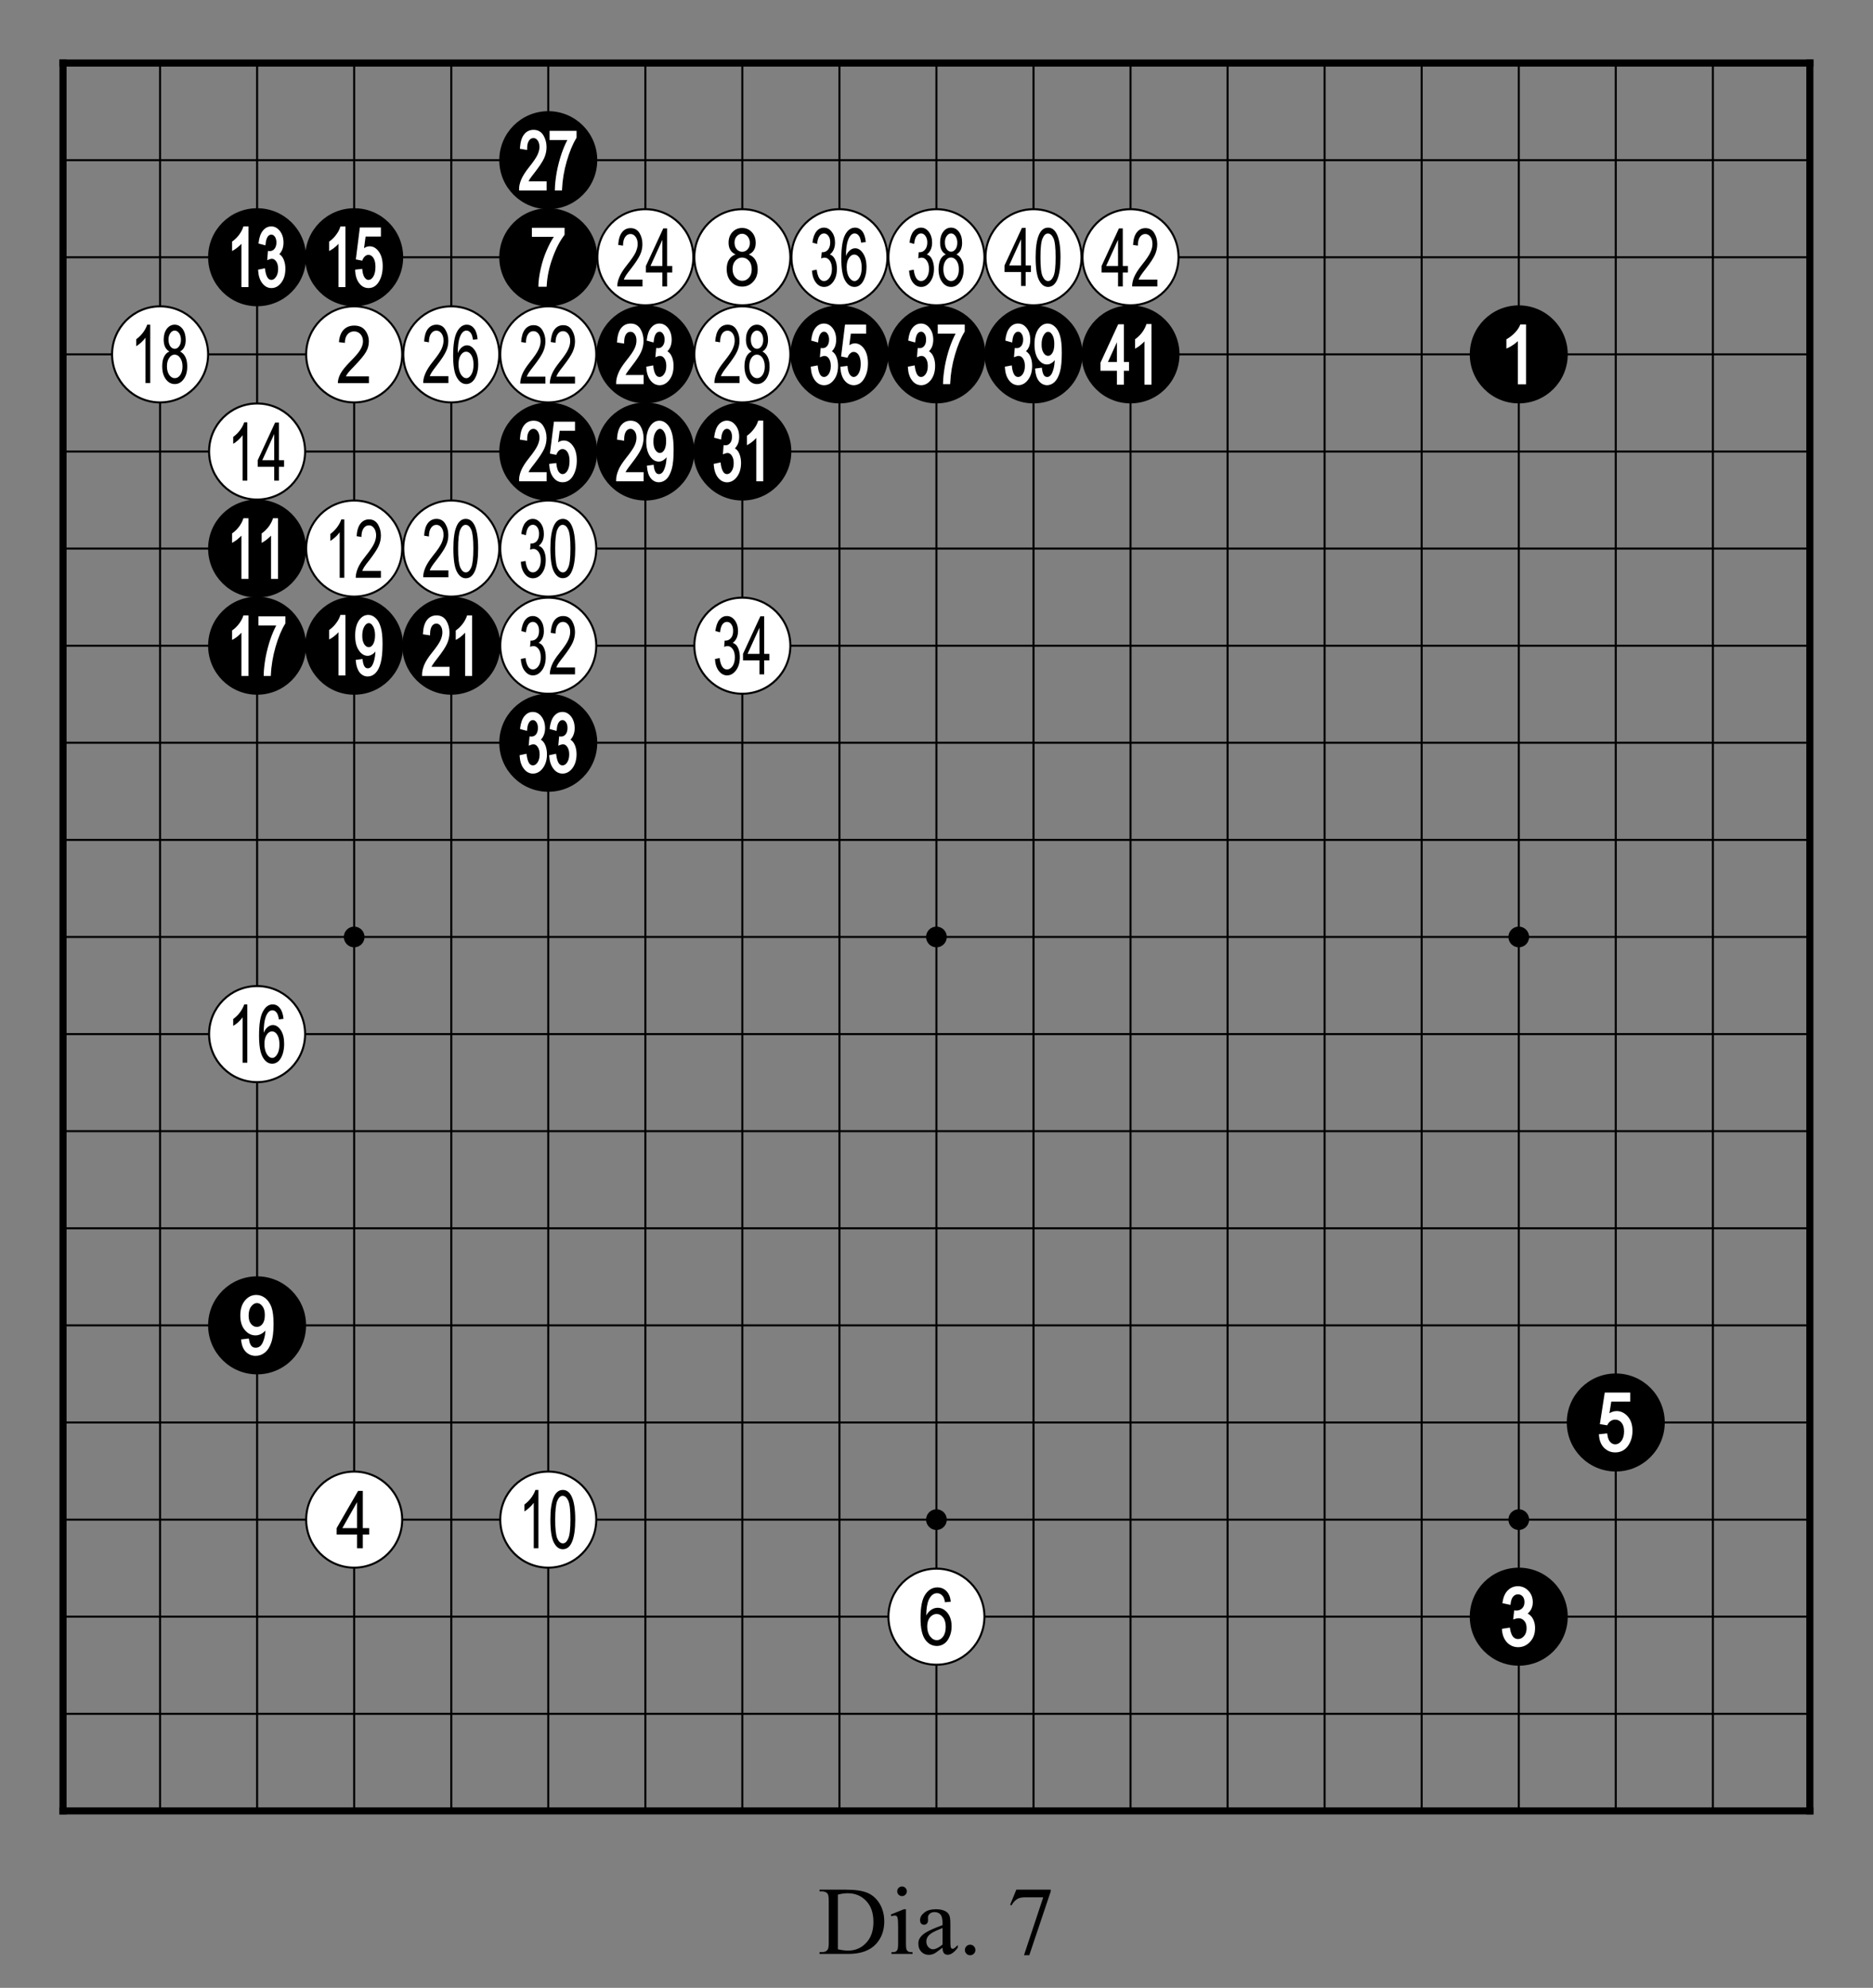 <?xml version="1.0" encoding="utf-8" standalone="no"?>
<!DOCTYPE svg PUBLIC "-//W3C//DTD SVG 1.0//EN" "http://www.w3.org/TR/SVG/DTD/svg11.dtd" >
<svg version="1.1" baseProfile="full"  width="319.134" height="338.514" viewBox="0 0 229.776 243.73" preserveAspectRatio="xMidYMid" xmlns="http://www.w3.org/2000/svg" >

<rect x="0" y="0" width="229.776" height="243.73" fill="#808080" stroke="none"/>

<g lengthAdjust="spacingAndGlyphs" xml:space='preserve' >
<g  transform="translate(1.19,1.19)" >
<path d="
M0.0 0.0
L0.0 227.39
L227.39 227.39
L227.39 0.0
Z
" fill="none" fill-rule="nonzero" />
<line x1="6.54" y1="6.54" x2="6.54" y2="220.84" fill="none" stroke="black" stroke-width="0.87px" stroke-linecap="square" />
<line x1="18.45" y1="6.54" x2="18.45" y2="220.84" fill="none" stroke="black" stroke-width="0.25px" stroke-linecap="butt" />
<line x1="30.35" y1="6.54" x2="30.35" y2="220.84" fill="none" stroke="black" stroke-width="0.25px" stroke-linecap="butt" />
<line x1="42.26" y1="6.54" x2="42.26" y2="220.84" fill="none" stroke="black" stroke-width="0.25px" stroke-linecap="butt" />
<line x1="54.17" y1="6.54" x2="54.17" y2="220.84" fill="none" stroke="black" stroke-width="0.25px" stroke-linecap="butt" />
<line x1="66.07" y1="6.54" x2="66.07" y2="220.84" fill="none" stroke="black" stroke-width="0.25px" stroke-linecap="butt" />
<line x1="77.98" y1="6.54" x2="77.98" y2="220.84" fill="none" stroke="black" stroke-width="0.25px" stroke-linecap="butt" />
<line x1="89.88" y1="6.54" x2="89.88" y2="220.84" fill="none" stroke="black" stroke-width="0.25px" stroke-linecap="butt" />
<line x1="101.79" y1="6.54" x2="101.79" y2="220.84" fill="none" stroke="black" stroke-width="0.25px" stroke-linecap="butt" />
<line x1="113.69" y1="6.54" x2="113.69" y2="220.84" fill="none" stroke="black" stroke-width="0.25px" stroke-linecap="butt" />
<line x1="125.60" y1="6.54" x2="125.60" y2="220.84" fill="none" stroke="black" stroke-width="0.25px" stroke-linecap="butt" />
<line x1="137.50" y1="6.54" x2="137.50" y2="220.84" fill="none" stroke="black" stroke-width="0.25px" stroke-linecap="butt" />
<line x1="149.41" y1="6.54" x2="149.41" y2="220.84" fill="none" stroke="black" stroke-width="0.25px" stroke-linecap="butt" />
<line x1="161.31" y1="6.54" x2="161.31" y2="220.84" fill="none" stroke="black" stroke-width="0.25px" stroke-linecap="butt" />
<line x1="173.22" y1="6.54" x2="173.22" y2="220.84" fill="none" stroke="black" stroke-width="0.25px" stroke-linecap="butt" />
<line x1="185.13" y1="6.54" x2="185.13" y2="220.84" fill="none" stroke="black" stroke-width="0.25px" stroke-linecap="butt" />
<line x1="197.03" y1="6.54" x2="197.03" y2="220.84" fill="none" stroke="black" stroke-width="0.25px" stroke-linecap="butt" />
<line x1="208.94" y1="6.54" x2="208.94" y2="220.84" fill="none" stroke="black" stroke-width="0.25px" stroke-linecap="butt" />
<line x1="220.84" y1="6.54" x2="220.84" y2="220.84" fill="none" stroke="black" stroke-width="0.87px" stroke-linecap="square" />
<line x1="6.54" y1="6.54" x2="220.84" y2="6.54" fill="none" stroke="black" stroke-width="0.87px" stroke-linecap="square" />
<line x1="6.54" y1="18.45" x2="220.84" y2="18.45" fill="none" stroke="black" stroke-width="0.25px" stroke-linecap="butt" />
<line x1="6.54" y1="30.35" x2="220.84" y2="30.35" fill="none" stroke="black" stroke-width="0.25px" stroke-linecap="butt" />
<line x1="6.54" y1="42.26" x2="220.84" y2="42.26" fill="none" stroke="black" stroke-width="0.25px" stroke-linecap="butt" />
<line x1="6.54" y1="54.17" x2="220.84" y2="54.17" fill="none" stroke="black" stroke-width="0.25px" stroke-linecap="butt" />
<line x1="6.54" y1="66.07" x2="220.84" y2="66.07" fill="none" stroke="black" stroke-width="0.25px" stroke-linecap="butt" />
<line x1="6.54" y1="77.98" x2="220.84" y2="77.98" fill="none" stroke="black" stroke-width="0.25px" stroke-linecap="butt" />
<line x1="6.54" y1="89.88" x2="220.84" y2="89.88" fill="none" stroke="black" stroke-width="0.25px" stroke-linecap="butt" />
<line x1="6.54" y1="101.79" x2="220.84" y2="101.79" fill="none" stroke="black" stroke-width="0.25px" stroke-linecap="butt" />
<line x1="6.54" y1="113.69" x2="220.84" y2="113.69" fill="none" stroke="black" stroke-width="0.25px" stroke-linecap="butt" />
<line x1="6.54" y1="125.60" x2="220.84" y2="125.60" fill="none" stroke="black" stroke-width="0.25px" stroke-linecap="butt" />
<line x1="6.54" y1="137.50" x2="220.84" y2="137.50" fill="none" stroke="black" stroke-width="0.25px" stroke-linecap="butt" />
<line x1="6.54" y1="149.41" x2="220.84" y2="149.41" fill="none" stroke="black" stroke-width="0.25px" stroke-linecap="butt" />
<line x1="6.54" y1="161.31" x2="220.84" y2="161.31" fill="none" stroke="black" stroke-width="0.25px" stroke-linecap="butt" />
<line x1="6.54" y1="173.22" x2="220.84" y2="173.22" fill="none" stroke="black" stroke-width="0.25px" stroke-linecap="butt" />
<line x1="6.54" y1="185.13" x2="220.84" y2="185.13" fill="none" stroke="black" stroke-width="0.25px" stroke-linecap="butt" />
<line x1="6.54" y1="197.03" x2="220.84" y2="197.03" fill="none" stroke="black" stroke-width="0.25px" stroke-linecap="butt" />
<line x1="6.54" y1="208.94" x2="220.84" y2="208.94" fill="none" stroke="black" stroke-width="0.25px" stroke-linecap="butt" />
<line x1="6.54" y1="220.84" x2="220.84" y2="220.84" fill="none" stroke="black" stroke-width="0.87px" stroke-linecap="square" />
<circle cx="18.45" cy="42.26" r="5.89" fill="white"/>
<circle cx="18.45" cy="42.26" r="5.89" fill="none" stroke="black" stroke-width="0.25px"/>
<circle cx="30.35" cy="30.35" r="6.01" fill="black"/>
<circle cx="30.35" cy="54.17" r="5.89" fill="white"/>
<circle cx="30.35" cy="54.17" r="5.89" fill="none" stroke="black" stroke-width="0.25px"/>
<circle cx="30.35" cy="66.07" r="6.01" fill="black"/>
<circle cx="30.35" cy="77.98" r="6.01" fill="black"/>
<circle cx="30.35" cy="125.60" r="5.89" fill="white"/>
<circle cx="30.35" cy="125.60" r="5.89" fill="none" stroke="black" stroke-width="0.25px"/>
<circle cx="30.35" cy="161.31" r="6.01" fill="black"/>
<circle cx="42.26" cy="30.35" r="6.01" fill="black"/>
<circle cx="42.26" cy="42.26" r="5.89" fill="white"/>
<circle cx="42.26" cy="42.26" r="5.89" fill="none" stroke="black" stroke-width="0.25px"/>
<circle cx="42.26" cy="66.07" r="5.89" fill="white"/>
<circle cx="42.26" cy="66.07" r="5.89" fill="none" stroke="black" stroke-width="0.25px"/>
<circle cx="42.26" cy="77.98" r="6.01" fill="black"/>
<circle cx="42.26" cy="113.69" r="1.27" fill="black"/>
<circle cx="42.26" cy="185.13" r="5.89" fill="white"/>
<circle cx="42.26" cy="185.13" r="5.89" fill="none" stroke="black" stroke-width="0.25px"/>
<circle cx="54.17" cy="42.26" r="5.89" fill="white"/>
<circle cx="54.17" cy="42.26" r="5.89" fill="none" stroke="black" stroke-width="0.25px"/>
<circle cx="54.17" cy="66.07" r="5.89" fill="white"/>
<circle cx="54.17" cy="66.07" r="5.89" fill="none" stroke="black" stroke-width="0.25px"/>
<circle cx="54.17" cy="77.98" r="6.01" fill="black"/>
<circle cx="66.07" cy="18.45" r="6.01" fill="black"/>
<circle cx="66.07" cy="30.35" r="6.01" fill="black"/>
<circle cx="66.07" cy="42.26" r="5.89" fill="white"/>
<circle cx="66.07" cy="42.26" r="5.89" fill="none" stroke="black" stroke-width="0.25px"/>
<circle cx="66.07" cy="54.17" r="6.01" fill="black"/>
<circle cx="66.07" cy="66.07" r="5.89" fill="white"/>
<circle cx="66.07" cy="66.07" r="5.89" fill="none" stroke="black" stroke-width="0.25px"/>
<circle cx="66.07" cy="77.98" r="5.89" fill="white"/>
<circle cx="66.07" cy="77.98" r="5.89" fill="none" stroke="black" stroke-width="0.25px"/>
<circle cx="66.07" cy="89.88" r="6.01" fill="black"/>
<circle cx="66.07" cy="185.13" r="5.89" fill="white"/>
<circle cx="66.07" cy="185.13" r="5.89" fill="none" stroke="black" stroke-width="0.25px"/>
<circle cx="77.98" cy="30.35" r="5.89" fill="white"/>
<circle cx="77.98" cy="30.35" r="5.89" fill="none" stroke="black" stroke-width="0.25px"/>
<circle cx="77.98" cy="42.26" r="6.01" fill="black"/>
<circle cx="77.98" cy="54.17" r="6.01" fill="black"/>
<circle cx="89.88" cy="30.35" r="5.89" fill="white"/>
<circle cx="89.88" cy="30.35" r="5.89" fill="none" stroke="black" stroke-width="0.25px"/>
<circle cx="89.88" cy="42.26" r="5.89" fill="white"/>
<circle cx="89.88" cy="42.26" r="5.89" fill="none" stroke="black" stroke-width="0.25px"/>
<circle cx="89.88" cy="54.17" r="6.01" fill="black"/>
<circle cx="89.88" cy="77.98" r="5.89" fill="white"/>
<circle cx="89.88" cy="77.98" r="5.89" fill="none" stroke="black" stroke-width="0.25px"/>
<circle cx="101.79" cy="30.35" r="5.89" fill="white"/>
<circle cx="101.79" cy="30.35" r="5.89" fill="none" stroke="black" stroke-width="0.25px"/>
<circle cx="101.79" cy="42.26" r="6.01" fill="black"/>
<circle cx="113.69" cy="30.35" r="5.89" fill="white"/>
<circle cx="113.69" cy="30.35" r="5.89" fill="none" stroke="black" stroke-width="0.25px"/>
<circle cx="113.69" cy="42.26" r="6.01" fill="black"/>
<circle cx="113.69" cy="113.69" r="1.27" fill="black"/>
<circle cx="113.69" cy="185.13" r="1.27" fill="black"/>
<circle cx="113.69" cy="197.03" r="5.89" fill="white"/>
<circle cx="113.69" cy="197.03" r="5.89" fill="none" stroke="black" stroke-width="0.25px"/>
<circle cx="125.60" cy="30.35" r="5.89" fill="white"/>
<circle cx="125.60" cy="30.35" r="5.89" fill="none" stroke="black" stroke-width="0.25px"/>
<circle cx="125.60" cy="42.26" r="6.01" fill="black"/>
<circle cx="137.50" cy="30.35" r="5.89" fill="white"/>
<circle cx="137.50" cy="30.35" r="5.89" fill="none" stroke="black" stroke-width="0.25px"/>
<circle cx="137.50" cy="42.26" r="6.01" fill="black"/>
<circle cx="185.13" cy="42.26" r="6.01" fill="black"/>
<circle cx="185.13" cy="113.69" r="1.27" fill="black"/>
<circle cx="185.13" cy="185.13" r="1.27" fill="black"/>
<circle cx="185.13" cy="197.03" r="6.01" fill="black"/>
<circle cx="197.03" cy="173.22" r="6.01" fill="black"/>
<path d="
M20.24 39.34
C20.45 39.34 20.63 39.45 20.78 39.66
C20.93 39.87 21.01 40.15 21.01 40.48
C21.01 40.80 20.93 41.07 20.78 41.27
C20.64 41.47 20.46 41.58 20.25 41.58
C20.03 41.58 19.85 41.47 19.70 41.27
C19.56 41.06 19.48 40.78 19.48 40.43
C19.48 40.12 19.56 39.86 19.71 39.65
C19.85 39.45 20.03 39.34 20.24 39.34
Z
M20.23 42.29
C20.50 42.29 20.72 42.42 20.91 42.69
C21.10 42.96 21.20 43.31 21.20 43.75
C21.20 44.18 21.10 44.53 20.92 44.79
C20.74 45.05 20.51 45.18 20.25 45.18
C19.99 45.18 19.76 45.04 19.57 44.78
C19.39 44.51 19.29 44.16 19.29 43.72
C19.29 43.30 19.38 42.96 19.57 42.69
C19.75 42.42 19.97 42.29 20.23 42.29
Z
M16.87 38.62
C16.77 38.93 16.60 39.25 16.36 39.58
C16.11 39.91 15.83 40.18 15.52 40.41
L15.52 41.26
C15.70 41.15 15.91 41.00 16.13 40.80
C16.35 40.59 16.53 40.40 16.66 40.20
L16.66 45.77
L17.24 45.77
L17.24 38.62
Z
M20.24 38.62
C19.85 38.62 19.53 38.79 19.27 39.13
C19.02 39.47 18.89 39.91 18.89 40.45
C18.89 40.81 18.95 41.11 19.07 41.36
C19.19 41.60 19.36 41.78 19.59 41.91
C19.31 42.02 19.10 42.23 18.94 42.54
C18.78 42.85 18.71 43.24 18.71 43.72
C18.71 44.37 18.85 44.90 19.15 45.30
C19.44 45.70 19.81 45.90 20.25 45.90
C20.68 45.90 21.05 45.70 21.34 45.30
C21.64 44.90 21.78 44.38 21.78 43.74
C21.78 43.28 21.71 42.90 21.56 42.59
C21.40 42.28 21.19 42.05 20.90 41.91
C21.14 41.78 21.31 41.59 21.42 41.36
C21.54 41.12 21.59 40.83 21.59 40.48
C21.59 39.94 21.46 39.49 21.21 39.14
C20.95 38.80 20.63 38.62 20.24 38.62
Z
" fill="black" fill-rule="nonzero" />
<path d="
M28.67 26.57
L28.64 26.67
C28.54 26.97 28.38 27.27 28.15 27.59
C27.91 27.90 27.65 28.17 27.34 28.39
L27.28 28.43
L27.28 28.50
L27.28 29.35
L27.28 29.59
L27.49 29.47
C27.69 29.36 27.90 29.20 28.13 28.99
C28.24 28.90 28.34 28.80 28.43 28.70
L28.43 28.70
L28.43 33.87
L28.43 34.01
L29.29 34.01
L29.29 33.87
L29.29 26.72
L29.29 26.57
Z
M32.09 26.57
C31.68 26.57 31.34 26.75 31.06 27.09
C30.79 27.42 30.61 27.91 30.54 28.54
L30.52 28.67
L30.64 28.70
L31.21 28.85
L31.37 28.90
L31.39 28.73
C31.43 28.32 31.52 28.03 31.65 27.83
C31.77 27.66 31.92 27.58 32.09 27.58
C32.09 27.58 32.09 27.58 32.10 27.58
C32.10 27.58 32.10 27.58 32.10 27.58
C32.26 27.58 32.40 27.66 32.52 27.82
C32.65 28.00 32.72 28.24 32.72 28.54
C32.72 28.87 32.64 29.13 32.48 29.32
C32.34 29.50 32.15 29.59 31.91 29.60
L31.91 29.60
L31.83 29.59
L31.69 29.57
L31.67 29.72
L31.61 30.48
L31.59 30.71
L31.59 30.71
L31.80 30.63
C31.95 30.57 32.06 30.54 32.15 30.54
C32.15 30.54 32.15 30.54 32.15 30.54
C32.15 30.54 32.16 30.54 32.16 30.54
C32.36 30.54 32.54 30.65 32.69 30.86
C32.85 31.09 32.93 31.39 32.93 31.78
C32.93 32.19 32.84 32.52 32.66 32.77
C32.50 33.01 32.31 33.13 32.10 33.13
C32.10 33.13 32.10 33.13 32.10 33.13
C32.10 33.13 32.10 33.13 32.10 33.13
C31.91 33.13 31.75 33.03 31.63 32.84
C31.49 32.63 31.39 32.30 31.33 31.85
L31.31 31.70
L31.17 31.73
L30.59 31.85
L30.47 31.87
L30.48 32.00
C30.52 32.64 30.69 33.15 30.98 33.53
C31.29 33.93 31.66 34.13 32.11 34.13
C32.58 34.13 32.99 33.91 33.33 33.45
C33.66 33.01 33.82 32.45 33.82 31.76
C33.82 31.44 33.78 31.15 33.70 30.89
C33.62 30.62 33.51 30.40 33.38 30.24
C33.29 30.13 33.19 30.04 33.07 29.97
L33.07 29.97
C33.21 29.84 33.32 29.67 33.41 29.48
C33.53 29.21 33.59 28.91 33.59 28.56
C33.59 28.00 33.45 27.53 33.16 27.15
C32.87 26.77 32.51 26.57 32.09 26.57
Z
" fill="white" fill-rule="nonzero" />
<path d="
M32.45 52.02
L32.45 55.23
L30.99 55.23
L32.45 52.02
Z
M28.77 50.59
C28.67 50.90 28.50 51.22 28.26 51.55
C28.02 51.87 27.74 52.15 27.42 52.38
L27.42 53.22
C27.61 53.12 27.81 52.97 28.04 52.76
C28.26 52.56 28.44 52.36 28.57 52.17
L28.57 57.74
L29.15 57.74
L29.15 50.59
Z
M32.56 50.62
L30.43 55.23
L30.43 56.04
L32.45 56.04
L32.45 57.74
L33.03 57.74
L33.03 56.04
L33.66 56.04
L33.66 55.23
L33.03 55.23
L33.03 50.62
Z
" fill="black" fill-rule="nonzero" />
<path d="
M28.67 62.35
L28.64 62.45
C28.54 62.75 28.38 63.05 28.15 63.37
C27.91 63.68 27.65 63.95 27.34 64.17
L27.28 64.21
L27.28 64.28
L27.28 65.13
L27.28 65.37
L27.49 65.25
C27.69 65.14 27.90 64.98 28.13 64.77
C28.24 64.68 28.34 64.58 28.43 64.48
L28.43 64.48
L28.43 69.65
L28.43 69.79
L29.29 69.79
L29.29 69.65
L29.29 62.49
L29.29 62.35
Z
M32.30 62.35
L32.27 62.45
C32.17 62.75 32.01 63.05 31.78 63.37
C31.54 63.68 31.28 63.95 30.97 64.17
L30.91 64.21
L30.91 64.28
L30.91 65.13
L30.91 65.37
L31.12 65.25
C31.32 65.14 31.53 64.98 31.76 64.77
C31.87 64.68 31.97 64.58 32.06 64.48
L32.06 64.48
L32.06 69.65
L32.06 69.79
L32.92 69.79
L32.92 69.65
L32.92 62.49
L32.92 62.35
Z
" fill="white" fill-rule="nonzero" />
<path d="
M28.67 74.26
L28.64 74.36
C28.54 74.65 28.38 74.96 28.15 75.27
C27.91 75.59 27.65 75.85 27.34 76.07
L27.28 76.12
L27.28 76.19
L27.28 77.03
L27.28 77.27
L27.49 77.16
C27.69 77.05 27.90 76.89 28.13 76.68
C28.24 76.58 28.34 76.48 28.43 76.39
L28.43 76.39
L28.43 81.55
L28.43 81.69
L29.29 81.69
L29.29 81.55
L29.29 74.40
L29.29 74.26
Z
M30.51 74.38
L30.51 74.52
L30.51 75.36
L30.51 75.50
L32.70 75.50
C32.45 75.97 32.21 76.52 31.99 77.15
C31.74 77.88 31.54 78.64 31.39 79.44
C31.25 80.24 31.17 80.95 31.16 81.55
L31.16 81.69
L31.90 81.69
L32.03 81.69
L32.04 81.56
C32.09 80.42 32.29 79.26 32.62 78.10
C32.96 76.94 33.35 76.00 33.80 75.28
L33.82 75.24
L33.82 75.20
L33.82 74.52
L33.82 74.38
Z
" fill="white" fill-rule="nonzero" />
<path d="
M32.18 125.27
C32.43 125.27 32.65 125.40 32.82 125.68
C33.00 125.96 33.09 126.35 33.09 126.86
C33.09 127.37 33.00 127.78 32.82 128.07
C32.64 128.37 32.44 128.52 32.22 128.52
C31.96 128.52 31.73 128.36 31.54 128.05
C31.35 127.73 31.25 127.32 31.25 126.81
C31.25 126.33 31.34 125.96 31.53 125.68
C31.71 125.40 31.93 125.27 32.18 125.27
Z
M28.77 121.96
C28.67 122.27 28.50 122.59 28.26 122.92
C28.02 123.25 27.74 123.52 27.42 123.75
L27.42 124.59
C27.61 124.49 27.81 124.34 28.04 124.14
C28.26 123.93 28.44 123.73 28.57 123.54
L28.57 129.11
L29.15 129.11
L29.15 121.96
Z
M32.26 121.96
C31.77 121.96 31.37 122.25 31.06 122.84
C30.74 123.42 30.59 124.40 30.59 125.78
C30.59 127.02 30.74 127.91 31.05 128.44
C31.35 128.97 31.74 129.23 32.21 129.23
C32.47 129.23 32.71 129.14 32.93 128.96
C33.15 128.77 33.33 128.49 33.47 128.10
C33.60 127.71 33.67 127.28 33.67 126.81
C33.67 126.10 33.54 125.54 33.26 125.12
C32.98 124.70 32.66 124.49 32.29 124.49
C32.07 124.49 31.86 124.57 31.66 124.73
C31.46 124.89 31.29 125.13 31.16 125.44
C31.16 124.57 31.25 123.91 31.42 123.46
C31.63 122.94 31.89 122.68 32.23 122.68
C32.44 122.68 32.63 122.79 32.78 123.02
C32.89 123.18 32.97 123.44 33.02 123.80
L33.59 123.73
C33.54 123.16 33.39 122.72 33.15 122.42
C32.91 122.11 32.62 121.96 32.26 121.96
Z
" fill="black" fill-rule="nonzero" />
<path d="
M30.33 158.58
C30.33 158.58 30.33 158.58 30.33 158.58
C30.34 158.58 30.34 158.58 30.34 158.58
C30.58 158.58 30.80 158.70 31.00 158.96
C31.20 159.22 31.30 159.58 31.30 160.05
C31.30 160.53 31.20 160.89 31.01 161.14
C30.82 161.38 30.59 161.50 30.32 161.50
C30.32 161.50 30.32 161.50 30.32 161.50
C30.32 161.50 30.32 161.50 30.32 161.50
C30.05 161.50 29.81 161.38 29.61 161.14
C29.41 160.89 29.31 160.55 29.31 160.13
C29.31 159.65 29.41 159.27 29.63 158.99
C29.84 158.71 30.08 158.58 30.33 158.58
Z
M30.25 157.58
C29.70 157.58 29.24 157.81 28.86 158.27
C28.48 158.72 28.29 159.33 28.29 160.10
C28.29 160.85 28.47 161.44 28.84 161.88
C29.21 162.32 29.65 162.54 30.16 162.54
C30.45 162.54 30.73 162.45 31.00 162.27
C31.14 162.18 31.26 162.07 31.37 161.95
L31.37 161.95
C31.35 162.36 31.29 162.73 31.18 163.05
C31.06 163.44 30.91 163.70 30.74 163.85
C30.57 163.99 30.38 164.05 30.18 164.05
C30.18 164.05 30.18 164.05 30.18 164.05
C30.18 164.05 30.18 164.05 30.18 164.05
C29.96 164.05 29.78 163.98 29.65 163.83
C29.51 163.66 29.41 163.41 29.36 163.06
L29.34 162.93
L29.21 162.94
L28.52 163.02
L28.38 163.03
L28.40 163.17
C28.46 163.77 28.65 164.23 28.97 164.56
C29.29 164.88 29.69 165.05 30.17 165.05
C30.59 165.05 30.97 164.92 31.30 164.65
C31.64 164.38 31.90 163.97 32.09 163.41
C32.28 162.86 32.37 162.10 32.37 161.12
C32.37 160.23 32.28 159.55 32.11 159.07
C31.93 158.59 31.67 158.22 31.34 157.96
C31.01 157.71 30.64 157.58 30.25 157.58
Z
" fill="white" fill-rule="nonzero" />
<path d="
M43.47 29.24
L43.47 29.24
L43.47 29.24
C43.47 29.24 43.47 29.24 43.47 29.24
Z
M40.57 26.58
L40.54 26.67
C40.45 26.97 40.29 27.28 40.05 27.59
C39.82 27.91 39.55 28.17 39.25 28.39
L39.19 28.43
L39.19 28.51
L39.19 29.35
L39.19 29.59
L39.19 29.59
L39.40 29.47
C39.59 29.37 39.81 29.21 40.04 29.00
C40.15 28.90 40.25 28.80 40.33 28.70
L40.33 28.70
L40.33 33.87
L40.33 34.01
L41.19 34.01
L41.19 33.87
L41.19 26.72
L41.19 26.58
Z
M42.95 26.70
L42.94 26.83
L42.48 30.48
L42.46 30.62
L42.59 30.64
L43.13 30.75
L43.25 30.77
L43.29 30.66
C43.37 30.47 43.48 30.32 43.61 30.21
C43.73 30.11 43.87 30.06 44.01 30.06
C44.01 30.06 44.01 30.06 44.01 30.06
C44.01 30.06 44.01 30.06 44.01 30.06
C44.25 30.06 44.45 30.18 44.61 30.42
C44.78 30.68 44.87 31.04 44.87 31.52
C44.87 32.04 44.78 32.44 44.60 32.73
C44.43 33.00 44.24 33.13 44.02 33.13
C44.01 33.13 44.01 33.13 44.01 33.13
C44.01 33.13 44.01 33.13 44.01 33.13
C43.84 33.13 43.69 33.04 43.55 32.85
C43.40 32.65 43.31 32.34 43.26 31.91
L43.25 31.77
L43.10 31.79
L42.50 31.86
L42.37 31.88
L42.38 32.01
C42.42 32.66 42.59 33.18 42.89 33.55
C43.19 33.94 43.57 34.13 44.02 34.13
C44.56 34.13 44.99 33.86 45.31 33.32
C45.61 32.80 45.76 32.18 45.76 31.45
C45.76 30.72 45.61 30.13 45.30 29.69
C44.98 29.23 44.60 29.01 44.16 29.01
C43.92 29.01 43.69 29.08 43.47 29.24
L43.47 29.24
L43.66 27.82
L45.54 27.82
L45.54 27.68
L45.54 26.84
L45.54 26.70
Z
" fill="white" fill-rule="nonzero" />
<path d="
M42.27 38.73
C41.73 38.73 41.30 38.90 40.97 39.24
C40.64 39.58 40.44 40.09 40.39 40.76
L41.12 40.85
C41.12 40.40 41.23 40.05 41.44 39.81
C41.65 39.56 41.92 39.44 42.25 39.44
C42.56 39.44 42.82 39.56 43.03 39.78
C43.23 40.01 43.34 40.30 43.34 40.66
C43.34 40.97 43.24 41.30 43.03 41.66
C42.83 42.02 42.39 42.53 41.73 43.19
C41.17 43.76 40.78 44.25 40.56 44.66
C40.35 45.08 40.25 45.46 40.26 45.79
L44.07 45.79
L44.07 44.96
L41.24 44.96
C41.32 44.80 41.42 44.65 41.54 44.49
C41.67 44.33 41.94 44.04 42.36 43.61
C43.02 42.92 43.47 42.38 43.71 41.96
C43.95 41.55 44.06 41.12 44.06 40.68
C44.06 40.17 43.91 39.72 43.61 39.32
C43.31 38.93 42.86 38.73 42.27 38.73
Z
" fill="black" fill-rule="nonzero" />
<path d="
M40.68 62.49
C40.58 62.81 40.41 63.12 40.17 63.45
C39.92 63.78 39.65 64.06 39.33 64.28
L39.33 65.13
C39.52 65.02 39.72 64.87 39.94 64.67
C40.17 64.47 40.34 64.27 40.48 64.07
L40.48 69.65
L41.05 69.65
L41.05 62.49
Z
M44.09 62.49
C43.65 62.49 43.30 62.67 43.03 63.01
C42.76 63.36 42.60 63.87 42.56 64.55
L43.15 64.65
C43.15 64.19 43.24 63.83 43.41 63.59
C43.58 63.34 43.80 63.22 44.07 63.22
C44.32 63.22 44.52 63.33 44.69 63.56
C44.86 63.79 44.95 64.09 44.95 64.45
C44.95 64.76 44.87 65.10 44.70 65.47
C44.53 65.83 44.18 66.35 43.65 67.01
C43.19 67.59 42.87 68.08 42.70 68.50
C42.53 68.93 42.45 69.31 42.45 69.65
L45.54 69.65
L45.54 68.81
L43.25 68.81
C43.31 68.65 43.39 68.49 43.49 68.33
C43.59 68.17 43.81 67.87 44.16 67.44
C44.69 66.74 45.06 66.19 45.25 65.77
C45.44 65.36 45.54 64.92 45.54 64.47
C45.54 63.96 45.41 63.50 45.17 63.10
C44.92 62.70 44.56 62.49 44.09 62.49
Z
" fill="black" fill-rule="nonzero" />
<path d="
M44.06 75.21
C44.06 75.21 44.06 75.21 44.06 75.21
C44.06 75.21 44.06 75.21 44.06 75.21
C44.25 75.21 44.41 75.33 44.56 75.58
C44.73 75.84 44.82 76.22 44.82 76.70
C44.82 77.19 44.73 77.56 44.57 77.81
C44.43 78.05 44.25 78.16 44.05 78.16
C44.05 78.16 44.05 78.16 44.05 78.16
C44.05 78.16 44.05 78.16 44.04 78.16
C43.84 78.16 43.66 78.04 43.50 77.81
C43.34 77.56 43.25 77.21 43.25 76.77
C43.25 76.28 43.34 75.89 43.52 75.60
C43.68 75.34 43.86 75.21 44.06 75.21
Z
M40.57 74.20
L40.54 74.30
C40.45 74.59 40.29 74.90 40.05 75.21
C39.82 75.53 39.55 75.79 39.25 76.01
L39.19 76.05
L39.19 76.13
L39.19 76.97
L39.19 77.21
L39.40 77.10
C39.59 76.99 39.81 76.83 40.04 76.62
C40.15 76.52 40.25 76.42 40.33 76.32
L40.33 76.32
L40.33 81.49
L40.33 81.63
L41.19 81.63
L41.19 81.49
L41.19 74.34
L41.19 74.20
Z
M43.99 74.20
C43.53 74.20 43.15 74.43 42.83 74.90
C42.53 75.36 42.38 75.97 42.38 76.74
C42.38 77.50 42.52 78.09 42.82 78.53
C43.12 78.99 43.49 79.22 43.92 79.22
C44.16 79.22 44.40 79.12 44.63 78.93
C44.72 78.86 44.80 78.78 44.87 78.68
L44.87 78.68
C44.85 79.08 44.80 79.43 44.72 79.74
C44.62 80.13 44.49 80.40 44.36 80.55
C44.23 80.68 44.09 80.75 43.94 80.75
C43.94 80.75 43.94 80.75 43.93 80.75
C43.93 80.75 43.93 80.75 43.93 80.75
C43.77 80.75 43.63 80.68 43.53 80.53
C43.42 80.36 43.34 80.10 43.30 79.75
L43.28 79.61
L43.14 79.63
L42.59 79.70
L42.45 79.72
L42.46 79.86
C42.51 80.46 42.67 80.92 42.92 81.25
C43.19 81.58 43.52 81.75 43.92 81.75
C44.28 81.75 44.59 81.62 44.87 81.34
C45.14 81.07 45.36 80.66 45.51 80.09
C45.66 79.54 45.74 78.77 45.74 77.77
C45.74 76.88 45.67 76.20 45.52 75.72
C45.38 75.23 45.17 74.85 44.90 74.60
C44.62 74.33 44.32 74.20 43.99 74.20
Z
" fill="white" fill-rule="nonzero" />
<path d="
M42.61 182.99
L42.61 186.17
L40.81 186.17
L42.61 182.99
Z
M42.74 181.61
L40.11 186.17
L40.11 186.96
L42.61 186.96
L42.61 188.64
L43.32 188.64
L43.32 186.96
L44.10 186.96
L44.10 186.17
L43.32 186.17
L43.32 181.61
Z
" fill="black" fill-rule="nonzero" />
<path d="
M55.99 41.93
C56.24 41.93 56.46 42.07 56.63 42.34
C56.81 42.62 56.90 43.02 56.90 43.52
C56.90 44.04 56.81 44.44 56.63 44.73
C56.45 45.03 56.25 45.18 56.03 45.18
C55.77 45.18 55.54 45.02 55.35 44.71
C55.16 44.40 55.06 43.98 55.06 43.47
C55.06 42.99 55.15 42.62 55.34 42.34
C55.52 42.07 55.74 41.93 55.99 41.93
Z
M52.36 38.62
C51.92 38.62 51.57 38.80 51.30 39.14
C51.03 39.49 50.88 40.00 50.84 40.68
L51.43 40.78
C51.43 40.32 51.51 39.96 51.69 39.72
C51.86 39.47 52.08 39.35 52.34 39.35
C52.59 39.35 52.80 39.46 52.97 39.69
C53.14 39.92 53.22 40.21 53.22 40.58
C53.22 40.89 53.14 41.23 52.98 41.59
C52.81 41.96 52.46 42.47 51.92 43.14
C51.46 43.71 51.15 44.21 50.98 44.63
C50.80 45.05 50.72 45.43 50.73 45.77
L53.82 45.77
L53.82 44.93
L51.53 44.93
C51.59 44.78 51.67 44.62 51.77 44.46
C51.87 44.30 52.09 44.00 52.43 43.56
C52.97 42.87 53.33 42.32 53.52 41.90
C53.72 41.48 53.81 41.05 53.81 40.60
C53.81 40.08 53.69 39.63 53.44 39.23
C53.20 38.82 52.84 38.62 52.36 38.62
Z
M56.07 38.62
C55.58 38.62 55.18 38.92 54.87 39.50
C54.56 40.08 54.40 41.07 54.40 42.44
C54.40 43.68 54.55 44.57 54.86 45.10
C55.16 45.63 55.55 45.90 56.02 45.90
C56.28 45.90 56.52 45.80 56.74 45.62
C56.96 45.43 57.14 45.15 57.28 44.76
C57.41 44.37 57.48 43.94 57.48 43.47
C57.48 42.76 57.35 42.20 57.07 41.78
C56.79 41.36 56.47 41.15 56.10 41.15
C55.88 41.15 55.67 41.23 55.47 41.39
C55.27 41.56 55.10 41.79 54.97 42.10
C54.97 41.23 55.06 40.57 55.23 40.12
C55.44 39.60 55.70 39.34 56.04 39.34
C56.25 39.34 56.44 39.46 56.59 39.68
C56.70 39.84 56.78 40.10 56.83 40.46
L57.40 40.40
C57.35 39.82 57.21 39.38 56.97 39.08
C56.73 38.77 56.43 38.62 56.07 38.62
Z
" fill="black" fill-rule="nonzero" />
<path d="
M55.93 63.16
C56.21 63.16 56.44 63.35 56.62 63.75
C56.79 64.14 56.88 64.91 56.88 66.07
C56.88 67.22 56.79 67.99 56.62 68.39
C56.44 68.79 56.22 68.99 55.96 68.99
C55.68 68.99 55.46 68.79 55.28 68.40
C55.10 68.00 55.01 67.23 55.01 66.07
C55.01 64.93 55.10 64.15 55.27 63.76
C55.45 63.36 55.67 63.16 55.93 63.16
Z
M52.36 62.43
C51.92 62.43 51.57 62.61 51.30 62.95
C51.03 63.30 50.88 63.81 50.84 64.49
L51.43 64.59
C51.43 64.13 51.51 63.77 51.69 63.53
C51.86 63.28 52.08 63.16 52.34 63.16
C52.59 63.16 52.80 63.27 52.97 63.50
C53.14 63.73 53.22 64.02 53.22 64.39
C53.22 64.70 53.14 65.04 52.98 65.40
C52.81 65.77 52.46 66.29 51.92 66.95
C51.46 67.53 51.15 68.02 50.98 68.44
C50.80 68.86 50.72 69.25 50.73 69.59
L53.82 69.59
L53.82 68.75
L51.53 68.75
C51.59 68.59 51.67 68.43 51.77 68.27
C51.87 68.11 52.09 67.81 52.43 67.38
C52.97 66.68 53.33 66.13 53.52 65.71
C53.72 65.29 53.81 64.86 53.81 64.41
C53.81 63.89 53.69 63.44 53.44 63.04
C53.20 62.63 52.84 62.43 52.36 62.43
Z
M55.95 62.43
C55.45 62.43 55.07 62.74 54.81 63.36
C54.55 63.97 54.43 64.88 54.43 66.07
C54.43 67.41 54.57 68.35 54.85 68.89
C55.13 69.43 55.50 69.71 55.95 69.71
C56.45 69.71 56.83 69.40 57.09 68.78
C57.34 68.16 57.47 67.26 57.47 66.07
C57.47 64.75 57.32 63.78 57.01 63.18
C56.75 62.68 56.40 62.43 55.95 62.43
Z
" fill="black" fill-rule="nonzero" />
<path d="
M52.36 74.26
C51.88 74.26 51.49 74.45 51.19 74.83
C50.90 75.20 50.74 75.74 50.70 76.45
L50.69 76.58
L50.82 76.60
L51.41 76.69
L51.57 76.72
L51.57 76.55
C51.57 76.12 51.65 75.80 51.80 75.57
C51.94 75.37 52.12 75.27 52.34 75.27
C52.34 75.27 52.34 75.27 52.34 75.27
C52.34 75.27 52.34 75.27 52.35 75.27
C52.55 75.27 52.72 75.36 52.86 75.55
C53.01 75.75 53.08 76.02 53.08 76.35
C53.08 76.65 53.00 76.97 52.85 77.31
C52.69 77.67 52.34 78.17 51.81 78.83
C51.34 79.41 51.02 79.92 50.84 80.36
C50.67 80.80 50.58 81.20 50.59 81.56
L50.59 81.69
L53.96 81.69
L53.96 81.55
L53.96 80.71
L53.96 80.57
L51.74 80.57
C51.79 80.48 51.83 80.40 51.89 80.31
C51.99 80.16 52.20 79.86 52.54 79.43
C53.09 78.73 53.46 78.16 53.65 77.74
C53.85 77.30 53.95 76.85 53.95 76.37
C53.95 75.83 53.82 75.35 53.57 74.93
C53.29 74.48 52.89 74.26 52.36 74.26
Z
M56.11 74.26
L56.08 74.36
C55.98 74.65 55.82 74.96 55.59 75.27
C55.35 75.59 55.09 75.85 54.78 76.07
L54.72 76.12
L54.72 76.19
L54.72 77.03
L54.72 77.27
L54.93 77.16
C55.13 77.05 55.34 76.89 55.57 76.68
C55.68 76.58 55.78 76.48 55.87 76.39
L55.87 76.39
L55.87 81.55
L55.87 81.69
L56.73 81.69
L56.73 81.55
L56.73 74.40
L56.73 74.26
Z
" fill="white" fill-rule="nonzero" />
<path d="
M64.27 14.73
C63.78 14.73 63.39 14.92 63.10 15.30
C62.81 15.67 62.65 16.21 62.60 16.92
L62.59 17.05
L62.72 17.07
L63.31 17.17
L63.48 17.19
L63.48 17.03
C63.48 16.59 63.55 16.27 63.71 16.05
C63.85 15.84 64.03 15.74 64.24 15.74
C64.25 15.74 64.25 15.74 64.25 15.74
C64.25 15.74 64.25 15.74 64.25 15.74
C64.45 15.74 64.62 15.83 64.76 16.02
C64.91 16.23 64.99 16.49 64.99 16.83
C64.99 17.12 64.91 17.44 64.75 17.79
C64.59 18.14 64.25 18.64 63.72 19.30
C63.25 19.89 62.93 20.40 62.75 20.83
C62.57 21.27 62.48 21.67 62.49 22.03
L62.50 22.17
L65.87 22.17
L65.87 22.02
L65.87 21.18
L65.87 21.04
L63.65 21.04
C63.69 20.96 63.74 20.87 63.79 20.78
C63.89 20.63 64.11 20.33 64.45 19.90
C64.99 19.20 65.36 18.64 65.56 18.21
C65.76 17.77 65.86 17.32 65.86 16.85
C65.86 16.31 65.73 15.83 65.47 15.40
C65.20 14.96 64.80 14.73 64.27 14.73
Z
M66.23 14.85
L66.23 14.99
L66.23 15.83
L66.23 15.98
L68.41 15.98
C68.16 16.45 67.93 16.99 67.71 17.62
C67.46 18.35 67.26 19.11 67.11 19.91
C66.97 20.72 66.89 21.42 66.88 22.02
L66.88 22.17
L67.61 22.17
L67.75 22.17
L67.76 22.03
C67.81 20.89 68.00 19.74 68.34 18.57
C68.68 17.41 69.07 16.47 69.51 15.75
L69.54 15.71
L69.54 15.67
L69.54 14.99
L69.54 14.85
Z
" fill="white" fill-rule="nonzero" />
<path d="
M64.06 26.74
L64.06 26.88
L64.06 27.71
L64.06 27.85
L66.75 27.85
C66.44 28.31 66.16 28.85 65.89 29.47
C65.57 30.19 65.33 30.94 65.15 31.74
C64.97 32.53 64.87 33.23 64.86 33.82
L64.86 33.97
L65.73 33.97
L65.87 33.97
L65.88 33.83
C65.94 32.71 66.18 31.57 66.60 30.43
C67.01 29.28 67.50 28.35 68.04 27.64
L68.07 27.60
L68.07 27.55
L68.07 26.88
L68.07 26.74
Z
" fill="white" fill-rule="nonzero" />
<path d="
M64.27 38.68
C63.83 38.68 63.48 38.86 63.21 39.20
C62.94 39.55 62.79 40.06 62.74 40.74
L63.33 40.84
C63.33 40.38 63.42 40.02 63.59 39.78
C63.76 39.53 63.98 39.41 64.25 39.41
C64.50 39.41 64.71 39.52 64.88 39.75
C65.05 39.98 65.13 40.27 65.13 40.64
C65.13 40.95 65.05 41.29 64.88 41.65
C64.72 42.02 64.36 42.53 63.83 43.20
C63.37 43.78 63.05 44.27 62.88 44.69
C62.71 45.11 62.63 45.50 62.63 45.84
L65.72 45.84
L65.72 44.99
L63.43 44.99
C63.49 44.84 63.57 44.68 63.67 44.52
C63.77 44.36 64.00 44.06 64.34 43.62
C64.87 42.93 65.24 42.38 65.43 41.96
C65.62 41.54 65.72 41.11 65.72 40.66
C65.72 40.14 65.59 39.69 65.35 39.29
C65.10 38.88 64.74 38.68 64.27 38.68
Z
M67.90 38.68
C67.46 38.68 67.11 38.86 66.84 39.20
C66.57 39.55 66.42 40.06 66.37 40.74
L66.96 40.84
C66.96 40.38 67.05 40.02 67.22 39.78
C67.39 39.53 67.61 39.41 67.88 39.41
C68.13 39.41 68.34 39.52 68.51 39.75
C68.68 39.98 68.76 40.27 68.76 40.64
C68.76 40.95 68.68 41.29 68.51 41.65
C68.35 42.02 67.99 42.53 67.46 43.20
C67.00 43.78 66.68 44.27 66.51 44.69
C66.34 45.11 66.26 45.50 66.26 45.84
L69.35 45.84
L69.35 44.99
L67.06 44.99
C67.12 44.84 67.20 44.68 67.30 44.52
C67.40 44.36 67.63 44.06 67.97 43.62
C68.50 42.93 68.87 42.38 69.06 41.96
C69.25 41.54 69.35 41.11 69.35 40.66
C69.35 40.14 69.22 39.69 68.98 39.29
C68.73 38.88 68.37 38.68 67.90 38.68
Z
" fill="black" fill-rule="nonzero" />
<path d="
M67.28 53.05
L67.28 53.05
L67.28 53.05
C67.28 53.05 67.28 53.05 67.28 53.05
Z
M64.27 50.39
C63.78 50.39 63.39 50.58 63.10 50.96
C62.81 51.33 62.65 51.87 62.60 52.58
L62.59 52.71
L62.72 52.73
L63.31 52.82
L63.48 52.85
L63.48 52.68
C63.48 52.25 63.55 51.92 63.71 51.70
C63.85 51.50 64.03 51.39 64.24 51.39
C64.25 51.39 64.25 51.39 64.25 51.39
C64.25 51.39 64.25 51.39 64.25 51.39
C64.45 51.39 64.62 51.49 64.76 51.68
C64.91 51.88 64.99 52.15 64.99 52.48
C64.99 52.78 64.91 53.10 64.75 53.44
C64.59 53.79 64.25 54.30 63.72 54.96
C63.25 55.54 62.93 56.05 62.75 56.48
C62.57 56.92 62.48 57.32 62.49 57.68
L62.50 57.82
L65.87 57.82
L65.87 57.68
L65.87 56.84
L65.87 56.70
L63.65 56.70
C63.69 56.61 63.74 56.53 63.79 56.44
C63.89 56.28 64.11 55.99 64.45 55.56
C64.99 54.85 65.36 54.29 65.56 53.86
C65.76 53.43 65.86 52.98 65.86 52.50
C65.86 51.96 65.73 51.48 65.47 51.06
C65.20 50.61 64.80 50.39 64.27 50.39
Z
M66.76 50.51
L66.75 50.64
L66.29 54.30
L66.28 54.43
L66.40 54.45
L66.94 54.56
L67.06 54.58
L67.10 54.47
C67.18 54.28 67.29 54.13 67.42 54.02
C67.55 53.92 67.68 53.87 67.82 53.87
C67.82 53.87 67.82 53.87 67.82 53.87
C67.82 53.87 67.82 53.87 67.82 53.87
C68.06 53.87 68.26 53.99 68.42 54.23
C68.59 54.49 68.68 54.85 68.68 55.33
C68.68 55.85 68.59 56.25 68.41 56.54
C68.24 56.81 68.05 56.94 67.83 56.94
C67.83 56.94 67.82 56.94 67.82 56.94
C67.82 56.94 67.82 56.94 67.82 56.94
C67.65 56.94 67.50 56.85 67.36 56.67
C67.21 56.46 67.12 56.15 67.07 55.72
L67.06 55.58
L66.92 55.60
L66.31 55.67
L66.18 55.69
L66.19 55.82
C66.23 56.47 66.40 56.99 66.70 57.36
C67.00 57.75 67.38 57.94 67.83 57.94
C68.37 57.94 68.80 57.67 69.12 57.13
C69.42 56.61 69.57 55.99 69.57 55.27
C69.57 54.53 69.42 53.94 69.11 53.50
C68.79 53.05 68.42 52.82 67.98 52.82
C67.73 52.82 67.50 52.89 67.28 53.05
L67.28 53.05
L67.47 51.63
L69.35 51.63
L69.35 51.49
L69.35 50.65
L69.35 50.51
Z
" fill="white" fill-rule="nonzero" />
<path d="
M67.83 63.16
C68.11 63.16 68.34 63.35 68.52 63.74
C68.70 64.14 68.79 64.91 68.79 66.07
C68.79 67.22 68.70 67.99 68.52 68.39
C68.35 68.79 68.13 68.99 67.87 68.99
C67.59 68.99 67.36 68.79 67.18 68.40
C67.01 68.00 66.92 67.23 66.92 66.07
C66.92 64.92 67.01 64.15 67.18 63.75
C67.36 63.35 67.57 63.16 67.83 63.16
Z
M67.86 62.43
C67.36 62.43 66.98 62.74 66.72 63.35
C66.46 63.97 66.33 64.88 66.33 66.07
C66.33 67.41 66.47 68.34 66.76 68.89
C67.04 69.43 67.41 69.70 67.85 69.70
C68.36 69.70 68.74 69.40 68.99 68.78
C69.25 68.16 69.38 67.26 69.38 66.07
C69.38 64.75 69.22 63.78 68.91 63.18
C68.66 62.68 68.30 62.43 67.86 62.43
Z
M64.17 62.43
C63.81 62.43 63.51 62.59 63.25 62.90
C63.00 63.21 62.84 63.67 62.76 64.28
L63.33 64.43
C63.38 64.00 63.47 63.68 63.62 63.47
C63.78 63.26 63.96 63.15 64.18 63.15
C64.39 63.15 64.57 63.25 64.72 63.45
C64.87 63.66 64.94 63.92 64.94 64.26
C64.94 64.62 64.86 64.91 64.68 65.13
C64.50 65.35 64.27 65.45 63.99 65.45
L63.90 65.44
L63.84 66.21
C64.00 66.15 64.13 66.11 64.24 66.11
C64.50 66.11 64.71 66.24 64.89 66.49
C65.07 66.75 65.15 67.08 65.15 67.49
C65.15 67.93 65.06 68.29 64.87 68.57
C64.67 68.85 64.45 68.99 64.19 68.99
C63.70 68.99 63.40 68.52 63.28 67.59
L62.70 67.70
C62.74 68.32 62.90 68.80 63.18 69.17
C63.46 69.53 63.79 69.71 64.19 69.71
C64.62 69.71 64.99 69.50 65.30 69.09
C65.61 68.67 65.76 68.13 65.76 67.48
C65.76 67.17 65.73 66.89 65.65 66.64
C65.58 66.39 65.48 66.20 65.36 66.05
C65.23 65.90 65.08 65.79 64.89 65.73
C65.10 65.58 65.25 65.39 65.37 65.14
C65.48 64.89 65.53 64.60 65.53 64.28
C65.53 63.75 65.40 63.31 65.14 62.96
C64.87 62.61 64.55 62.43 64.17 62.43
Z
" fill="black" fill-rule="nonzero" />
<path d="
M67.90 74.34
C67.46 74.34 67.11 74.51 66.84 74.85
C66.57 75.20 66.42 75.71 66.37 76.40
L66.96 76.49
C66.96 76.03 67.05 75.68 67.22 75.43
C67.39 75.18 67.61 75.06 67.88 75.06
C68.13 75.06 68.34 75.18 68.51 75.40
C68.68 75.63 68.76 75.93 68.76 76.29
C68.76 76.60 68.68 76.94 68.51 77.31
C68.35 77.67 67.99 78.19 67.46 78.86
C67.00 79.43 66.68 79.93 66.51 80.35
C66.34 80.77 66.26 81.15 66.26 81.49
L69.35 81.49
L69.35 80.65
L67.06 80.65
C67.12 80.49 67.20 80.33 67.30 80.17
C67.40 80.01 67.63 79.72 67.97 79.28
C68.50 78.59 68.87 78.03 69.06 77.61
C69.25 77.20 69.35 76.76 69.35 76.31
C69.35 75.80 69.22 75.34 68.98 74.94
C68.73 74.54 68.37 74.34 67.90 74.34
Z
M64.17 74.34
C63.81 74.34 63.51 74.49 63.25 74.80
C63.00 75.11 62.84 75.57 62.76 76.18
L63.33 76.34
C63.38 75.91 63.47 75.59 63.62 75.37
C63.78 75.16 63.96 75.06 64.18 75.06
C64.39 75.06 64.57 75.16 64.72 75.36
C64.87 75.56 64.94 75.83 64.94 76.16
C64.94 76.53 64.86 76.82 64.68 77.03
C64.50 77.25 64.27 77.36 63.99 77.36
L63.90 77.35
L63.84 78.12
C64.00 78.05 64.13 78.02 64.24 78.02
C64.50 78.02 64.71 78.15 64.89 78.40
C65.07 78.65 65.15 78.99 65.15 79.40
C65.15 79.84 65.06 80.20 64.87 80.48
C64.67 80.75 64.45 80.89 64.19 80.89
C63.70 80.89 63.40 80.42 63.28 79.49
L62.70 79.61
C62.74 80.22 62.90 80.71 63.18 81.07
C63.46 81.43 63.79 81.62 64.19 81.62
C64.62 81.62 64.99 81.41 65.30 80.99
C65.61 80.57 65.76 80.04 65.76 79.39
C65.76 79.08 65.73 78.80 65.65 78.55
C65.58 78.30 65.48 78.10 65.36 77.95
C65.23 77.80 65.08 77.70 64.89 77.63
C65.10 77.49 65.25 77.29 65.37 77.04
C65.48 76.79 65.53 76.51 65.53 76.18
C65.53 75.65 65.40 75.21 65.14 74.86
C64.87 74.51 64.55 74.34 64.17 74.34
Z
" fill="black" fill-rule="nonzero" />
<path d="
M64.17 86.10
C63.77 86.10 63.43 86.27 63.14 86.62
C62.87 86.95 62.70 87.44 62.62 88.07
L62.61 88.19
L62.73 88.23
L63.30 88.38
L63.46 88.43
L63.48 88.26
C63.51 87.85 63.60 87.55 63.74 87.36
C63.86 87.19 64.01 87.10 64.18 87.10
C64.18 87.10 64.18 87.10 64.18 87.10
C64.18 87.10 64.18 87.10 64.18 87.10
C64.35 87.10 64.49 87.19 64.61 87.35
C64.74 87.53 64.80 87.77 64.80 88.07
C64.80 88.40 64.72 88.66 64.57 88.85
C64.42 89.03 64.23 89.12 64.00 89.12
L64.00 89.12
L63.92 89.11
L63.77 89.10
L63.76 89.24
L63.69 90.01
L63.67 90.24
L63.89 90.15
C64.03 90.10 64.15 90.07 64.24 90.07
C64.24 90.07 64.24 90.07 64.24 90.07
C64.24 90.07 64.24 90.07 64.24 90.07
C64.45 90.07 64.63 90.17 64.77 90.39
C64.93 90.61 65.01 90.92 65.01 91.31
C65.01 91.72 64.92 92.05 64.75 92.30
C64.59 92.54 64.40 92.65 64.19 92.65
C64.19 92.65 64.19 92.65 64.19 92.65
C64.18 92.65 64.18 92.65 64.18 92.65
C63.99 92.65 63.84 92.56 63.71 92.37
C63.58 92.15 63.48 91.82 63.42 91.38
L63.40 91.23
L63.25 91.26
L62.68 91.38
L62.56 91.40
L62.56 91.52
C62.60 92.16 62.77 92.68 63.07 93.06
C63.37 93.46 63.75 93.66 64.19 93.66
C64.67 93.66 65.08 93.43 65.41 92.98
C65.74 92.54 65.91 91.98 65.91 91.29
C65.91 90.97 65.87 90.68 65.79 90.41
C65.71 90.15 65.60 89.93 65.47 89.77
C65.38 89.66 65.27 89.57 65.16 89.50
L65.16 89.50
C65.29 89.37 65.41 89.20 65.49 89.01
C65.62 88.74 65.68 88.43 65.68 88.09
C65.68 87.53 65.53 87.06 65.25 86.68
C64.96 86.30 64.60 86.10 64.17 86.10
Z
M67.80 86.10
C67.40 86.10 67.06 86.27 66.77 86.62
C66.50 86.95 66.33 87.44 66.25 88.07
L66.24 88.19
L66.36 88.23
L66.93 88.38
L67.09 88.43
L67.11 88.26
C67.14 87.85 67.23 87.55 67.37 87.36
C67.49 87.19 67.64 87.10 67.81 87.10
C67.81 87.10 67.81 87.10 67.81 87.10
C67.81 87.10 67.81 87.10 67.81 87.10
C67.98 87.10 68.12 87.19 68.24 87.35
C68.37 87.53 68.43 87.77 68.43 88.07
C68.43 88.40 68.35 88.66 68.20 88.85
C68.05 89.03 67.86 89.12 67.63 89.12
L67.63 89.12
L67.55 89.11
L67.40 89.10
L67.39 89.24
L67.32 90.01
L67.30 90.24
L67.52 90.15
C67.66 90.10 67.78 90.07 67.87 90.07
C67.87 90.07 67.87 90.07 67.87 90.07
C67.87 90.07 67.87 90.07 67.87 90.07
C68.08 90.07 68.26 90.17 68.40 90.39
C68.56 90.61 68.64 90.92 68.64 91.31
C68.64 91.72 68.55 92.05 68.38 92.30
C68.22 92.54 68.03 92.65 67.82 92.65
C67.82 92.65 67.82 92.65 67.82 92.65
C67.81 92.65 67.81 92.65 67.81 92.65
C67.62 92.65 67.47 92.56 67.34 92.37
C67.21 92.15 67.11 91.82 67.05 91.38
L67.03 91.23
L66.88 91.26
L66.31 91.38
L66.19 91.40
L66.19 91.52
C66.23 92.16 66.40 92.68 66.70 93.06
C67.00 93.46 67.38 93.66 67.82 93.66
C68.30 93.66 68.71 93.43 69.05 92.98
C69.37 92.54 69.54 91.98 69.54 91.29
C69.54 90.97 69.50 90.68 69.42 90.41
C69.34 90.15 69.23 89.93 69.10 89.77
C69.01 89.66 68.90 89.57 68.79 89.50
L68.79 89.50
C68.92 89.37 69.04 89.20 69.12 89.01
C69.25 88.74 69.31 88.43 69.31 88.09
C69.31 87.53 69.16 87.06 68.88 86.68
C68.59 86.30 68.23 86.10 67.80 86.10
Z
" fill="white" fill-rule="nonzero" />
<path d="
M67.83 182.21
C68.11 182.21 68.34 182.41 68.52 182.80
C68.70 183.19 68.79 183.97 68.79 185.13
C68.79 186.27 68.70 187.05 68.52 187.45
C68.35 187.84 68.13 188.04 67.87 188.04
C67.59 188.04 67.36 187.85 67.18 187.45
C67.01 187.06 66.92 186.28 66.92 185.13
C66.92 183.98 67.01 183.21 67.18 182.81
C67.36 182.41 67.57 182.21 67.83 182.21
Z
M64.49 181.49
C64.39 181.80 64.22 182.12 63.98 182.45
C63.74 182.77 63.46 183.05 63.14 183.28
L63.14 184.12
C63.33 184.02 63.53 183.87 63.75 183.66
C63.98 183.46 64.15 183.26 64.29 183.07
L64.29 188.64
L64.86 188.64
L64.86 181.49
Z
M67.86 181.49
C67.36 181.49 66.98 181.80 66.72 182.41
C66.46 183.03 66.33 183.93 66.33 185.13
C66.33 186.46 66.47 187.40 66.76 187.95
C67.04 188.49 67.41 188.76 67.85 188.76
C68.36 188.76 68.74 188.45 68.99 187.84
C69.25 187.22 69.38 186.32 69.38 185.13
C69.38 183.80 69.22 182.84 68.91 182.24
C68.66 181.74 68.30 181.49 67.86 181.49
Z
" fill="black" fill-rule="nonzero" />
<path d="
M80.07 28.21
L80.07 31.42
L78.61 31.42
L80.07 28.21
Z
M76.17 26.78
C75.73 26.78 75.38 26.95 75.11 27.30
C74.85 27.64 74.69 28.15 74.65 28.84
L75.24 28.93
C75.24 28.47 75.33 28.12 75.50 27.87
C75.67 27.63 75.89 27.50 76.15 27.50
C76.40 27.50 76.61 27.62 76.78 27.84
C76.95 28.07 77.04 28.37 77.04 28.73
C77.04 29.05 76.95 29.38 76.79 29.75
C76.62 30.11 76.27 30.63 75.73 31.30
C75.27 31.87 74.96 32.37 74.79 32.79
C74.61 33.21 74.53 33.59 74.54 33.93
L77.63 33.93
L77.63 33.09
L75.34 33.09
C75.40 32.93 75.48 32.77 75.58 32.61
C75.68 32.45 75.90 32.16 76.24 31.72
C76.78 31.03 77.14 30.47 77.33 30.06
C77.53 29.64 77.62 29.20 77.62 28.75
C77.62 28.24 77.50 27.78 77.26 27.38
C77.01 26.98 76.65 26.78 76.17 26.78
Z
M80.18 26.81
L78.05 31.42
L78.05 32.22
L80.07 32.22
L80.07 33.93
L80.65 33.93
L80.65 32.22
L81.28 32.22
L81.28 31.42
L80.65 31.42
L80.65 26.81
Z
" fill="black" fill-rule="nonzero" />
<path d="
M76.17 38.48
C75.69 38.48 75.30 38.67 75.00 39.05
C74.72 39.42 74.55 39.96 74.51 40.67
L74.50 40.80
L74.63 40.82
L75.22 40.91
L75.38 40.94
L75.38 40.77
C75.38 40.34 75.46 40.02 75.61 39.79
C75.75 39.59 75.93 39.49 76.15 39.49
C76.15 39.49 76.15 39.49 76.15 39.49
C76.15 39.49 76.16 39.49 76.16 39.49
C76.36 39.49 76.53 39.58 76.67 39.77
C76.82 39.97 76.89 40.24 76.89 40.57
C76.89 40.87 76.82 41.19 76.66 41.53
C76.50 41.89 76.15 42.39 75.62 43.05
C75.16 43.63 74.83 44.14 74.66 44.58
C74.48 45.02 74.39 45.42 74.40 45.78
L74.40 45.91
L77.77 45.91
L77.77 45.77
L77.77 44.93
L77.77 44.79
L75.55 44.79
C75.60 44.70 75.65 44.62 75.70 44.53
C75.80 44.38 76.02 44.08 76.35 43.65
C76.90 42.95 77.27 42.38 77.46 41.96
C77.66 41.52 77.76 41.07 77.76 40.59
C77.76 40.05 77.63 39.57 77.38 39.15
C77.10 38.70 76.70 38.48 76.17 38.48
Z
M79.71 38.48
C79.30 38.48 78.96 38.65 78.68 39.00
C78.41 39.33 78.23 39.81 78.16 40.45
L78.14 40.57
L78.26 40.60
L78.83 40.76
L78.99 40.80
L79.01 40.64
C79.05 40.23 79.14 39.93 79.27 39.74
C79.40 39.57 79.54 39.48 79.71 39.48
C79.72 39.48 79.72 39.48 79.72 39.48
C79.72 39.48 79.72 39.48 79.72 39.48
C79.88 39.48 80.03 39.56 80.14 39.73
C80.27 39.90 80.34 40.14 80.34 40.45
C80.34 40.78 80.26 41.04 80.10 41.23
C79.96 41.41 79.77 41.50 79.53 41.50
L79.53 41.50
L79.45 41.49
L79.31 41.48
L79.30 41.62
L79.23 42.39
L79.21 42.62
L79.42 42.53
C79.57 42.47 79.69 42.45 79.78 42.45
C79.78 42.45 79.78 42.45 79.78 42.45
C79.78 42.45 79.78 42.45 79.78 42.45
C79.99 42.45 80.16 42.55 80.31 42.76
C80.47 42.99 80.55 43.30 80.55 43.68
C80.55 44.09 80.46 44.43 80.28 44.68
C80.12 44.91 79.94 45.03 79.72 45.03
C79.72 45.03 79.72 45.03 79.72 45.03
C79.72 45.03 79.72 45.03 79.72 45.03
C79.53 45.03 79.37 44.94 79.25 44.75
C79.11 44.53 79.01 44.20 78.96 43.76
L78.94 43.61
L78.79 43.64
L78.21 43.75
L78.09 43.78
L78.10 43.90
C78.14 44.54 78.31 45.05 78.60 45.44
C78.91 45.84 79.28 46.04 79.73 46.04
C80.21 46.04 80.61 45.81 80.95 45.36
C81.28 44.92 81.44 44.35 81.44 43.67
C81.44 43.35 81.40 43.05 81.32 42.79
C81.24 42.52 81.13 42.31 81.00 42.15
C80.91 42.04 80.81 41.95 80.69 41.88
L80.69 41.88
C80.83 41.74 80.94 41.58 81.03 41.39
C81.15 41.12 81.21 40.81 81.21 40.47
C81.21 39.90 81.07 39.44 80.79 39.06
C80.49 38.67 80.13 38.48 79.71 38.48
Z
" fill="white" fill-rule="nonzero" />
<path d="
M79.77 51.39
C79.77 51.39 79.77 51.39 79.78 51.39
C79.78 51.39 79.78 51.39 79.78 51.39
C79.96 51.39 80.13 51.52 80.28 51.76
C80.45 52.03 80.53 52.41 80.53 52.89
C80.53 53.37 80.45 53.74 80.29 54.00
C80.14 54.23 79.97 54.35 79.77 54.35
C79.77 54.35 79.77 54.35 79.76 54.35
C79.76 54.35 79.76 54.35 79.76 54.35
C79.56 54.35 79.38 54.23 79.22 54.00
C79.05 53.75 78.97 53.40 78.97 52.96
C78.97 52.47 79.06 52.08 79.24 51.79
C79.40 51.53 79.58 51.39 79.77 51.39
Z
M76.17 50.39
C75.69 50.39 75.30 50.58 75.00 50.96
C74.72 51.33 74.55 51.87 74.51 52.58
L74.50 52.71
L74.63 52.73
L75.22 52.82
L75.38 52.85
L75.38 52.68
C75.38 52.25 75.46 51.92 75.61 51.70
C75.75 51.50 75.93 51.39 76.15 51.39
C76.15 51.39 76.15 51.39 76.15 51.39
C76.15 51.39 76.16 51.39 76.16 51.39
C76.36 51.39 76.53 51.49 76.67 51.68
C76.82 51.88 76.89 52.15 76.89 52.48
C76.89 52.78 76.82 53.10 76.66 53.44
C76.50 53.79 76.15 54.30 75.62 54.96
C75.16 55.54 74.83 56.05 74.66 56.48
C74.48 56.92 74.39 57.32 74.40 57.68
L74.40 57.82
L77.77 57.82
L77.77 57.68
L77.77 56.84
L77.77 56.70
L75.55 56.70
C75.60 56.61 75.65 56.53 75.70 56.44
C75.80 56.28 76.02 55.99 76.35 55.56
C76.90 54.85 77.27 54.29 77.46 53.86
C77.66 53.43 77.76 52.98 77.76 52.50
C77.76 51.96 77.63 51.48 77.38 51.06
C77.10 50.61 76.70 50.39 76.17 50.39
Z
M79.71 50.39
C79.25 50.39 78.86 50.62 78.55 51.09
C78.25 51.55 78.09 52.16 78.09 52.93
C78.09 53.68 78.24 54.28 78.53 54.72
C78.84 55.18 79.20 55.41 79.64 55.41
C79.88 55.41 80.12 55.31 80.34 55.12
C80.43 55.05 80.51 54.97 80.59 54.87
L80.59 54.87
C80.57 55.27 80.52 55.62 80.44 55.93
C80.33 56.32 80.21 56.59 80.07 56.74
C79.94 56.87 79.80 56.94 79.65 56.94
C79.65 56.94 79.65 56.94 79.65 56.94
C79.65 56.94 79.65 56.94 79.65 56.94
C79.48 56.94 79.35 56.87 79.25 56.72
C79.13 56.55 79.06 56.29 79.01 55.94
L79.00 55.79
L78.85 55.82
L78.30 55.89
L78.17 55.91
L78.18 56.04
C78.23 56.65 78.38 57.11 78.64 57.44
C78.91 57.77 79.24 57.94 79.64 57.94
C79.99 57.94 80.31 57.80 80.59 57.53
C80.86 57.26 81.07 56.84 81.23 56.28
C81.38 55.73 81.45 54.95 81.45 53.96
C81.45 53.07 81.38 52.39 81.24 51.91
C81.10 51.42 80.89 51.04 80.62 50.79
C80.34 50.52 80.04 50.39 79.71 50.39
Z
" fill="white" fill-rule="nonzero" />
<path d="
M89.85 27.47
C90.11 27.47 90.33 27.58 90.52 27.79
C90.70 28.00 90.80 28.27 90.80 28.60
C90.80 28.92 90.71 29.18 90.52 29.38
C90.34 29.58 90.12 29.68 89.86 29.68
C89.60 29.68 89.37 29.58 89.19 29.37
C89.01 29.17 88.92 28.89 88.92 28.55
C88.92 28.24 89.01 27.98 89.19 27.78
C89.38 27.57 89.60 27.47 89.85 27.47
Z
M89.84 30.39
C90.17 30.39 90.45 30.52 90.68 30.78
C90.92 31.05 91.03 31.39 91.03 31.83
C91.03 32.25 90.92 32.60 90.69 32.85
C90.47 33.11 90.19 33.24 89.86 33.24
C89.54 33.24 89.26 33.10 89.03 32.84
C88.80 32.58 88.68 32.23 88.68 31.80
C88.68 31.38 88.79 31.04 89.02 30.78
C89.25 30.52 89.52 30.39 89.84 30.39
Z
M89.85 26.76
C89.37 26.76 88.98 26.93 88.66 27.27
C88.35 27.60 88.19 28.04 88.19 28.57
C88.19 28.93 88.26 29.22 88.41 29.46
C88.55 29.70 88.77 29.88 89.05 30.01
C88.71 30.12 88.44 30.33 88.25 30.63
C88.05 30.94 87.96 31.33 87.96 31.80
C87.96 32.44 88.14 32.96 88.50 33.35
C88.86 33.75 89.32 33.95 89.86 33.95
C90.40 33.95 90.85 33.75 91.21 33.35
C91.58 32.96 91.76 32.45 91.76 31.82
C91.76 31.37 91.66 30.99 91.48 30.68
C91.29 30.37 91.02 30.15 90.67 30.01
C90.96 29.88 91.17 29.70 91.31 29.46
C91.45 29.23 91.52 28.94 91.52 28.60
C91.52 28.06 91.36 27.62 91.05 27.28
C90.73 26.93 90.33 26.76 89.85 26.76
Z
" fill="black" fill-rule="nonzero" />
<path d="
M91.67 39.34
C91.88 39.34 92.06 39.45 92.21 39.66
C92.36 39.87 92.44 40.15 92.44 40.48
C92.44 40.80 92.37 41.07 92.22 41.27
C92.07 41.47 91.89 41.58 91.68 41.58
C91.47 41.58 91.28 41.47 91.14 41.27
C90.99 41.06 90.92 40.78 90.92 40.43
C90.92 40.12 90.99 39.86 91.14 39.65
C91.29 39.45 91.47 39.34 91.67 39.34
Z
M91.67 42.29
C91.93 42.29 92.16 42.42 92.35 42.69
C92.53 42.96 92.63 43.31 92.63 43.75
C92.63 44.18 92.54 44.53 92.35 44.79
C92.17 45.05 91.95 45.18 91.68 45.18
C91.42 45.18 91.19 45.04 91.01 44.78
C90.82 44.51 90.73 44.16 90.73 43.72
C90.73 43.30 90.82 42.96 91.00 42.69
C91.18 42.42 91.40 42.29 91.67 42.29
Z
M88.08 38.62
C87.64 38.62 87.29 38.80 87.02 39.14
C86.75 39.49 86.60 40.00 86.55 40.68
L87.15 40.78
C87.15 40.32 87.23 39.96 87.40 39.72
C87.57 39.47 87.79 39.35 88.06 39.35
C88.31 39.35 88.52 39.46 88.69 39.69
C88.86 39.92 88.94 40.21 88.94 40.58
C88.94 40.89 88.86 41.23 88.69 41.59
C88.53 41.96 88.18 42.47 87.64 43.14
C87.18 43.71 86.86 44.21 86.69 44.63
C86.52 45.05 86.44 45.43 86.45 45.77
L89.54 45.77
L89.54 44.93
L87.24 44.93
C87.30 44.78 87.39 44.62 87.49 44.46
C87.59 44.30 87.81 44.00 88.15 43.56
C88.68 42.87 89.05 42.32 89.24 41.90
C89.43 41.48 89.53 41.05 89.53 40.60
C89.53 40.08 89.41 39.63 89.16 39.23
C88.92 38.82 88.55 38.62 88.08 38.62
Z
M91.67 38.62
C91.28 38.62 90.96 38.79 90.71 39.13
C90.45 39.47 90.32 39.91 90.32 40.45
C90.32 40.81 90.38 41.11 90.50 41.36
C90.62 41.60 90.79 41.78 91.02 41.91
C90.75 42.02 90.53 42.23 90.37 42.54
C90.22 42.85 90.14 43.24 90.14 43.72
C90.14 44.37 90.29 44.90 90.58 45.30
C90.87 45.70 91.24 45.90 91.68 45.90
C92.12 45.90 92.48 45.70 92.78 45.30
C93.07 44.90 93.22 44.38 93.22 43.74
C93.22 43.28 93.14 42.90 92.99 42.59
C92.84 42.28 92.62 42.05 92.34 41.91
C92.57 41.78 92.74 41.59 92.85 41.36
C92.97 41.12 93.03 40.83 93.03 40.48
C93.03 39.94 92.90 39.49 92.64 39.14
C92.38 38.80 92.06 38.62 91.67 38.62
Z
" fill="black" fill-rule="nonzero" />
<path d="
M91.83 50.38
L91.79 50.48
C91.70 50.78 91.54 51.08 91.30 51.40
C91.07 51.71 90.80 51.98 90.50 52.20
L90.44 52.24
L90.44 52.31
L90.44 53.16
L90.44 53.40
L90.65 53.28
C90.85 53.17 91.06 53.01 91.29 52.81
C91.40 52.71 91.50 52.61 91.59 52.51
L91.59 52.51
L91.59 57.68
L91.59 57.82
L92.44 57.82
L92.44 57.68
L92.44 50.53
L92.44 50.38
Z
M87.98 50.38
C87.58 50.39 87.24 50.56 86.95 50.90
C86.68 51.24 86.51 51.72 86.43 52.36
L86.42 52.48
L86.54 52.51
L87.11 52.66
L87.27 52.71
L87.29 52.54
C87.33 52.14 87.41 51.84 87.55 51.65
C87.67 51.47 87.82 51.39 87.99 51.39
C87.99 51.39 87.99 51.39 87.99 51.39
C87.99 51.39 87.99 51.39 88.00 51.39
C88.16 51.39 88.30 51.47 88.42 51.63
C88.55 51.81 88.61 52.05 88.61 52.35
C88.61 52.68 88.54 52.94 88.38 53.13
C88.23 53.31 88.04 53.41 87.81 53.41
L87.81 53.41
L87.73 53.40
L87.58 53.38
L87.57 53.53
L87.51 54.29
L87.49 54.52
L87.49 54.52
L87.70 54.44
C87.84 54.38 87.96 54.35 88.05 54.35
C88.05 54.35 88.05 54.35 88.05 54.35
C88.05 54.35 88.05 54.35 88.05 54.35
C88.26 54.35 88.44 54.46 88.58 54.67
C88.74 54.90 88.82 55.20 88.82 55.59
C88.82 56.00 88.74 56.33 88.56 56.58
C88.40 56.82 88.21 56.94 88.00 56.94
C88.00 56.94 88.00 56.94 88.00 56.94
C88.00 56.94 87.99 56.94 87.99 56.94
C87.80 56.94 87.65 56.84 87.53 56.65
C87.39 56.44 87.29 56.11 87.23 55.66
L87.21 55.51
L87.06 55.54
L86.49 55.66
L86.37 55.68
L86.37 55.81
C86.42 56.45 86.58 56.96 86.88 57.35
C87.18 57.74 87.56 57.94 88.00 57.95
C88.48 57.94 88.89 57.72 89.23 57.26
C89.55 56.82 89.72 56.26 89.72 55.57
C89.72 55.25 89.68 54.96 89.60 54.70
C89.52 54.43 89.41 54.21 89.28 54.05
C89.19 53.94 89.08 53.85 88.97 53.79
L88.97 53.79
C89.10 53.65 89.22 53.48 89.31 53.29
C89.43 53.02 89.49 52.72 89.49 52.37
C89.49 51.81 89.35 51.34 89.06 50.97
C88.77 50.58 88.41 50.39 87.98 50.38
Z
" fill="white" fill-rule="nonzero" />
<path d="
M91.98 75.77
L91.98 78.98
L90.52 78.98
L91.98 75.77
Z
M92.09 74.37
L89.96 78.98
L89.96 79.78
L91.98 79.78
L91.98 81.49
L92.56 81.49
L92.56 79.78
L93.19 79.78
L93.19 78.98
L92.56 78.98
L92.56 74.37
Z
M87.98 74.34
C87.62 74.34 87.32 74.49 87.06 74.80
C86.81 75.11 86.65 75.57 86.57 76.18
L87.15 76.34
C87.19 75.91 87.28 75.59 87.43 75.37
C87.59 75.16 87.77 75.06 87.99 75.06
C88.21 75.06 88.39 75.16 88.53 75.36
C88.68 75.56 88.75 75.83 88.75 76.16
C88.75 76.53 88.67 76.82 88.49 77.03
C88.31 77.25 88.08 77.36 87.80 77.36
L87.71 77.35
L87.65 78.12
C87.81 78.05 87.94 78.02 88.05 78.02
C88.31 78.02 88.52 78.15 88.70 78.40
C88.88 78.65 88.96 78.99 88.96 79.40
C88.96 79.84 88.87 80.20 88.68 80.48
C88.48 80.75 88.26 80.89 88.00 80.89
C87.51 80.89 87.21 80.42 87.09 79.49
L86.52 79.61
C86.55 80.22 86.71 80.71 86.99 81.07
C87.27 81.43 87.61 81.62 88.00 81.62
C88.43 81.62 88.80 81.41 89.11 80.99
C89.42 80.57 89.57 80.04 89.57 79.39
C89.57 79.08 89.54 78.80 89.46 78.55
C89.39 78.30 89.29 78.10 89.17 77.95
C89.04 77.80 88.89 77.70 88.70 77.63
C88.91 77.49 89.06 77.29 89.18 77.04
C89.29 76.79 89.35 76.51 89.35 76.18
C89.35 75.65 89.21 75.21 88.95 74.86
C88.68 74.51 88.36 74.34 87.98 74.34
Z
" fill="black" fill-rule="nonzero" />
<path d="
M103.61 30.02
C103.86 30.02 104.08 30.16 104.26 30.44
C104.43 30.72 104.52 31.11 104.52 31.61
C104.52 32.13 104.43 32.53 104.25 32.83
C104.08 33.12 103.87 33.27 103.65 33.27
C103.39 33.27 103.17 33.11 102.97 32.80
C102.78 32.49 102.68 32.07 102.68 31.56
C102.68 31.09 102.77 30.71 102.96 30.43
C103.14 30.16 103.36 30.02 103.61 30.02
Z
M103.70 26.72
C103.21 26.72 102.80 27.01 102.49 27.59
C102.18 28.18 102.02 29.16 102.02 30.53
C102.02 31.77 102.17 32.66 102.48 33.19
C102.78 33.72 103.17 33.99 103.64 33.99
C103.91 33.99 104.15 33.90 104.36 33.71
C104.58 33.53 104.76 33.24 104.90 32.85
C105.04 32.47 105.11 32.04 105.11 31.56
C105.11 30.86 104.97 30.29 104.69 29.88
C104.42 29.46 104.09 29.25 103.72 29.25
C103.50 29.25 103.29 29.33 103.09 29.49
C102.89 29.65 102.72 29.88 102.59 30.19
C102.59 29.32 102.68 28.66 102.86 28.21
C103.06 27.69 103.33 27.43 103.66 27.43
C103.88 27.43 104.06 27.55 104.21 27.77
C104.32 27.93 104.40 28.19 104.45 28.56
L105.02 28.49
C104.97 27.91 104.83 27.47 104.59 27.17
C104.35 26.87 104.05 26.72 103.70 26.72
Z
M99.89 26.72
C99.53 26.72 99.22 26.87 98.97 27.18
C98.72 27.49 98.55 27.95 98.48 28.56
L99.05 28.72
C99.09 28.29 99.19 27.96 99.34 27.75
C99.49 27.54 99.68 27.43 99.90 27.43
C100.11 27.43 100.29 27.54 100.44 27.74
C100.59 27.94 100.66 28.21 100.66 28.54
C100.66 28.90 100.57 29.19 100.40 29.41
C100.22 29.63 99.99 29.74 99.71 29.74
L99.62 29.73
L99.55 30.49
C99.71 30.43 99.85 30.40 99.96 30.40
C100.21 30.40 100.43 30.52 100.61 30.78
C100.78 31.03 100.87 31.36 100.87 31.78
C100.87 32.22 100.77 32.58 100.58 32.85
C100.39 33.13 100.16 33.27 99.90 33.27
C99.42 33.27 99.12 32.80 99.00 31.87
L98.42 31.99
C98.46 32.60 98.62 33.09 98.90 33.45
C99.17 33.81 99.51 33.99 99.91 33.99
C100.34 33.99 100.71 33.78 101.02 33.37
C101.33 32.95 101.48 32.42 101.48 31.76
C101.48 31.46 101.44 31.18 101.37 30.93
C101.29 30.68 101.19 30.48 101.07 30.33
C100.95 30.18 100.80 30.07 100.61 30.01
C100.81 29.87 100.97 29.67 101.08 29.42
C101.19 29.17 101.25 28.89 101.25 28.56
C101.25 28.03 101.12 27.59 100.85 27.24
C100.59 26.89 100.27 26.72 99.89 26.72
Z
" fill="black" fill-rule="nonzero" />
<path d="
M103.00 41.14
L103.00 41.14
L103.00 41.14
C103.00 41.14 103.00 41.14 103.00 41.14
Z
M102.48 38.61
L102.46 38.73
L102.01 42.39
L101.99 42.52
L102.12 42.54
L102.66 42.65
L102.78 42.67
L102.82 42.57
C102.90 42.37 103.00 42.22 103.14 42.12
C103.26 42.01 103.39 41.96 103.53 41.96
C103.54 41.96 103.54 41.96 103.54 41.96
C103.54 41.96 103.54 41.96 103.54 41.96
C103.78 41.96 103.98 42.08 104.14 42.32
C104.31 42.58 104.40 42.95 104.40 43.43
C104.40 43.94 104.31 44.34 104.12 44.63
C103.96 44.90 103.76 45.03 103.54 45.03
C103.54 45.03 103.54 45.03 103.54 45.03
C103.54 45.03 103.54 45.03 103.54 45.03
C103.37 45.03 103.22 44.94 103.08 44.76
C102.93 44.56 102.83 44.24 102.79 43.81
L102.78 43.67
L102.63 43.69
L102.03 43.77
L101.90 43.78
L101.91 43.92
C101.95 44.57 102.12 45.08 102.41 45.45
C102.72 45.84 103.10 46.03 103.55 46.04
C104.09 46.03 104.52 45.76 104.83 45.22
C105.14 44.70 105.29 44.08 105.29 43.36
C105.29 42.62 105.13 42.03 104.83 41.59
C104.51 41.14 104.13 40.91 103.69 40.91
C103.45 40.91 103.22 40.99 103.00 41.14
L103.00 41.14
L103.19 39.72
L105.07 39.72
L105.07 39.58
L105.07 38.75
L105.07 38.61
Z
M99.89 38.48
C99.49 38.48 99.14 38.65 98.86 39.00
C98.59 39.33 98.41 39.81 98.34 40.45
L98.32 40.57
L98.44 40.60
L99.01 40.76
L99.18 40.80
L99.19 40.64
C99.23 40.23 99.32 39.93 99.46 39.74
C99.58 39.57 99.72 39.48 99.89 39.48
C99.90 39.48 99.90 39.48 99.90 39.48
C99.90 39.48 99.90 39.48 99.90 39.48
C100.07 39.48 100.21 39.56 100.32 39.73
C100.45 39.90 100.52 40.14 100.52 40.45
C100.52 40.78 100.44 41.04 100.29 41.23
C100.14 41.41 99.95 41.50 99.72 41.50
L99.72 41.50
L99.63 41.49
L99.49 41.48
L99.48 41.62
L99.41 42.39
L99.39 42.62
L99.61 42.53
C99.75 42.47 99.87 42.45 99.96 42.45
C99.96 42.45 99.96 42.45 99.96 42.45
C99.96 42.45 99.96 42.45 99.96 42.45
C100.17 42.45 100.34 42.55 100.49 42.76
C100.65 42.99 100.73 43.30 100.73 43.68
C100.73 44.09 100.64 44.43 100.47 44.68
C100.30 44.91 100.12 45.03 99.91 45.03
C99.90 45.03 99.90 45.03 99.90 45.03
C99.90 45.03 99.90 45.03 99.90 45.03
C99.71 45.03 99.55 44.94 99.43 44.75
C99.29 44.53 99.19 44.20 99.14 43.76
L99.12 43.61
L98.97 43.64
L98.39 43.75
L98.27 43.78
L98.28 43.90
C98.32 44.54 98.49 45.05 98.78 45.44
C99.09 45.84 99.46 46.04 99.91 46.04
C100.39 46.04 100.79 45.81 101.13 45.36
C101.46 44.92 101.62 44.35 101.62 43.67
C101.62 43.35 101.58 43.05 101.50 42.79
C101.42 42.52 101.32 42.31 101.18 42.15
C101.09 42.04 100.99 41.95 100.87 41.88
L100.87 41.88
C101.01 41.74 101.12 41.58 101.21 41.39
C101.33 41.12 101.39 40.81 101.39 40.47
C101.39 39.90 101.25 39.44 100.97 39.06
C100.67 38.67 100.32 38.48 99.89 38.48
Z
" fill="white" fill-rule="nonzero" />
<path d="
M115.48 27.43
C115.69 27.43 115.87 27.54 116.02 27.75
C116.17 27.96 116.25 28.24 116.25 28.57
C116.25 28.89 116.18 29.16 116.03 29.36
C115.88 29.57 115.70 29.67 115.49 29.67
C115.28 29.67 115.10 29.57 114.95 29.36
C114.80 29.15 114.73 28.87 114.73 28.52
C114.73 28.21 114.80 27.95 114.95 27.75
C115.10 27.54 115.28 27.43 115.48 27.43
Z
M115.48 30.38
C115.74 30.38 115.97 30.52 116.16 30.78
C116.35 31.05 116.44 31.40 116.44 31.84
C116.44 32.27 116.35 32.62 116.16 32.88
C115.98 33.14 115.76 33.27 115.49 33.27
C115.23 33.27 115.01 33.14 114.82 32.87
C114.63 32.60 114.54 32.25 114.54 31.81
C114.54 31.39 114.63 31.05 114.81 30.78
C114.99 30.52 115.21 30.38 115.48 30.38
Z
M115.48 26.72
C115.09 26.72 114.77 26.89 114.52 27.23
C114.26 27.57 114.14 28.01 114.14 28.55
C114.14 28.91 114.19 29.21 114.31 29.45
C114.43 29.69 114.60 29.87 114.84 30.00
C114.56 30.11 114.34 30.32 114.18 30.63
C114.03 30.94 113.95 31.34 113.95 31.81
C113.95 32.46 114.10 32.99 114.39 33.39
C114.68 33.79 115.05 33.99 115.49 33.99
C115.93 33.99 116.29 33.79 116.59 33.39
C116.88 32.99 117.03 32.47 117.03 31.84
C117.03 31.38 116.95 30.99 116.80 30.68
C116.65 30.37 116.43 30.14 116.15 30.00
C116.38 29.87 116.55 29.69 116.67 29.45
C116.78 29.21 116.84 28.92 116.84 28.58
C116.84 28.03 116.71 27.58 116.45 27.23
C116.19 26.89 115.87 26.72 115.48 26.72
Z
M111.80 26.72
C111.44 26.72 111.13 26.87 110.87 27.18
C110.62 27.49 110.46 27.95 110.39 28.56
L110.96 28.72
C111.00 28.29 111.09 27.96 111.25 27.75
C111.40 27.54 111.58 27.43 111.80 27.43
C112.02 27.43 112.20 27.54 112.34 27.74
C112.49 27.94 112.57 28.21 112.57 28.54
C112.57 28.90 112.48 29.19 112.30 29.41
C112.13 29.63 111.90 29.74 111.61 29.74
L111.52 29.73
L111.46 30.49
C111.62 30.43 111.75 30.40 111.86 30.40
C112.12 30.40 112.33 30.52 112.51 30.78
C112.69 31.03 112.78 31.36 112.78 31.78
C112.78 32.22 112.68 32.58 112.49 32.85
C112.30 33.13 112.07 33.27 111.81 33.27
C111.32 33.27 111.02 32.80 110.90 31.87
L110.33 31.99
C110.37 32.60 110.52 33.09 110.80 33.45
C111.08 33.81 111.42 33.99 111.82 33.99
C112.25 33.99 112.61 33.78 112.92 33.37
C113.23 32.95 113.39 32.42 113.39 31.76
C113.39 31.46 113.35 31.18 113.27 30.93
C113.20 30.68 113.10 30.48 112.98 30.33
C112.86 30.18 112.70 30.07 112.51 30.01
C112.72 29.87 112.87 29.67 112.99 29.42
C113.10 29.17 113.16 28.89 113.16 28.56
C113.16 28.03 113.02 27.59 112.76 27.24
C112.50 26.89 112.17 26.72 111.80 26.72
Z
" fill="black" fill-rule="nonzero" />
<path d="
M113.85 38.60
L113.85 38.74
L113.85 39.58
L113.85 39.72
L116.04 39.72
C115.79 40.19 115.55 40.74 115.33 41.37
C115.08 42.10 114.88 42.86 114.73 43.66
C114.59 44.46 114.51 45.17 114.50 45.77
L114.50 45.91
L115.24 45.91
L115.37 45.91
L115.38 45.78
C115.43 44.64 115.62 43.48 115.96 42.32
C116.30 41.16 116.69 40.22 117.14 39.50
L117.16 39.46
L117.16 39.42
L117.16 38.74
L117.16 38.60
Z
M111.80 38.48
C111.39 38.48 111.05 38.65 110.76 39.00
C110.49 39.33 110.32 39.81 110.24 40.45
L110.23 40.57
L110.35 40.60
L110.92 40.76
L111.08 40.80
L111.10 40.64
C111.14 40.23 111.22 39.93 111.36 39.74
C111.48 39.57 111.63 39.48 111.80 39.48
C111.80 39.48 111.80 39.48 111.80 39.48
C111.80 39.48 111.81 39.48 111.81 39.48
C111.97 39.48 112.11 39.56 112.23 39.73
C112.36 39.90 112.42 40.14 112.42 40.45
C112.42 40.78 112.35 41.04 112.19 41.23
C112.05 41.41 111.86 41.50 111.62 41.50
L111.62 41.50
L111.54 41.49
L111.40 41.48
L111.38 41.62
L111.32 42.39
L111.30 42.62
L111.51 42.53
C111.65 42.47 111.77 42.45 111.86 42.45
C111.86 42.45 111.86 42.45 111.86 42.45
C111.86 42.45 111.86 42.45 111.87 42.45
C112.07 42.45 112.25 42.55 112.39 42.76
C112.55 42.99 112.63 43.30 112.63 43.68
C112.63 44.09 112.55 44.43 112.37 44.68
C112.21 44.91 112.02 45.03 111.81 45.03
C111.81 45.03 111.81 45.03 111.81 45.03
C111.81 45.03 111.80 45.03 111.80 45.03
C111.61 45.03 111.46 44.94 111.34 44.75
C111.20 44.53 111.10 44.20 111.04 43.76
L111.02 43.61
L110.87 43.64
L110.30 43.75
L110.18 43.78
L110.19 43.90
C110.23 44.54 110.39 45.05 110.69 45.44
C110.99 45.84 111.37 46.04 111.82 46.04
C112.29 46.04 112.70 45.81 113.04 45.36
C113.36 44.92 113.53 44.35 113.53 43.67
C113.53 43.35 113.49 43.05 113.41 42.79
C113.33 42.52 113.22 42.31 113.09 42.15
C113.00 42.04 112.90 41.95 112.78 41.88
L112.78 41.88
C112.92 41.74 113.03 41.58 113.12 41.39
C113.24 41.12 113.30 40.81 113.30 40.47
C113.30 39.90 113.16 39.44 112.87 39.06
C112.58 38.67 112.22 38.48 111.80 38.48
Z
" fill="white" fill-rule="nonzero" />
<path d="
M113.70 196.70
C114.02 196.70 114.28 196.84 114.50 197.12
C114.72 197.39 114.83 197.78 114.83 198.28
C114.83 198.79 114.72 199.19 114.50 199.48
C114.28 199.77 114.03 199.91 113.75 199.91
C113.43 199.91 113.16 199.76 112.92 199.45
C112.68 199.14 112.56 198.73 112.56 198.22
C112.56 197.76 112.67 197.39 112.90 197.11
C113.13 196.84 113.40 196.70 113.70 196.70
Z
M113.81 193.44
C113.20 193.44 112.71 193.73 112.32 194.31
C111.93 194.88 111.74 195.85 111.74 197.21
C111.74 198.44 111.93 199.31 112.31 199.84
C112.68 200.36 113.16 200.62 113.75 200.62
C114.07 200.62 114.36 200.53 114.63 200.35
C114.90 200.17 115.12 199.89 115.29 199.50
C115.46 199.12 115.55 198.69 115.55 198.22
C115.55 197.53 115.38 196.98 115.04 196.56
C114.70 196.15 114.30 195.94 113.84 195.94
C113.57 195.94 113.31 196.02 113.06 196.18
C112.81 196.34 112.61 196.57 112.44 196.88
C112.45 196.01 112.56 195.36 112.77 194.92
C113.02 194.41 113.35 194.15 113.76 194.15
C114.03 194.15 114.26 194.26 114.45 194.49
C114.58 194.64 114.68 194.90 114.74 195.26
L115.45 195.19
C115.39 194.62 115.21 194.19 114.91 193.89
C114.61 193.59 114.25 193.44 113.81 193.44
Z
" fill="black" fill-rule="nonzero" />
<path d="
M124.07 28.15
L124.07 31.36
L122.61 31.36
L124.07 28.15
Z
M127.36 27.44
C127.64 27.44 127.87 27.64 128.05 28.03
C128.23 28.42 128.31 29.20 128.31 30.36
C128.31 31.50 128.23 32.28 128.05 32.67
C127.87 33.07 127.66 33.27 127.39 33.27
C127.12 33.27 126.89 33.07 126.71 32.68
C126.53 32.29 126.45 31.51 126.45 30.36
C126.45 29.21 126.53 28.44 126.71 28.04
C126.88 27.64 127.10 27.44 127.36 27.44
Z
M124.18 26.75
L122.04 31.36
L122.04 32.16
L124.07 32.16
L124.07 33.87
L124.64 33.87
L124.64 32.16
L125.28 32.16
L125.28 31.36
L124.64 31.36
L124.64 26.75
Z
M127.39 26.72
C126.88 26.72 126.50 27.03 126.25 27.64
C125.99 28.26 125.86 29.16 125.86 30.36
C125.86 31.69 126.00 32.63 126.28 33.17
C126.57 33.72 126.93 33.99 127.38 33.99
C127.88 33.99 128.26 33.68 128.52 33.07
C128.78 32.45 128.91 31.55 128.91 30.36
C128.91 29.03 128.75 28.07 128.44 27.47
C128.18 26.97 127.83 26.72 127.39 26.72
Z
" fill="black" fill-rule="nonzero" />
<path d="
M127.39 39.49
C127.40 39.49 127.40 39.49 127.40 39.49
C127.40 39.49 127.40 39.49 127.40 39.49
C127.58 39.49 127.75 39.61 127.90 39.86
C128.07 40.13 128.15 40.50 128.15 40.98
C128.15 41.47 128.07 41.84 127.91 42.09
C127.76 42.33 127.59 42.44 127.39 42.44
C127.39 42.44 127.39 42.44 127.39 42.44
C127.38 42.44 127.38 42.44 127.38 42.44
C127.18 42.44 127.00 42.33 126.84 42.09
C126.67 41.84 126.59 41.49 126.59 41.05
C126.59 40.56 126.68 40.17 126.86 39.89
C127.02 39.62 127.20 39.49 127.39 39.49
Z
M127.33 38.48
C126.87 38.48 126.49 38.72 126.17 39.19
C125.87 39.64 125.72 40.25 125.72 41.03
C125.72 41.78 125.86 42.37 126.15 42.81
C126.46 43.27 126.83 43.50 127.26 43.50
C127.50 43.50 127.74 43.40 127.97 43.21
C128.05 43.14 128.13 43.06 128.21 42.96
L128.21 42.96
C128.19 43.36 128.14 43.71 128.06 44.02
C127.95 44.42 127.83 44.69 127.69 44.83
C127.57 44.97 127.43 45.03 127.28 45.03
C127.27 45.03 127.27 45.03 127.27 45.03
C127.27 45.03 127.27 45.03 127.27 45.03
C127.11 45.03 126.97 44.96 126.87 44.81
C126.76 44.64 126.68 44.38 126.64 44.03
L126.62 43.89
L126.48 43.91
L125.92 43.98
L125.79 44.00
L125.80 44.14
C125.85 44.74 126.00 45.20 126.26 45.53
C126.53 45.86 126.86 46.03 127.26 46.04
C127.61 46.03 127.93 45.90 128.21 45.62
C128.48 45.35 128.69 44.94 128.85 44.37
C129.00 43.82 129.07 43.05 129.07 42.06
C129.07 41.16 129.00 40.48 128.86 40.00
C128.72 39.51 128.51 39.13 128.24 38.88
C127.96 38.61 127.66 38.48 127.33 38.48
Z
M123.70 38.48
C123.30 38.48 122.95 38.65 122.67 39.00
C122.40 39.33 122.23 39.81 122.15 40.45
L122.14 40.57
L122.25 40.60
L122.82 40.76
L122.99 40.80
L123.00 40.64
C123.04 40.23 123.13 39.93 123.27 39.74
C123.39 39.57 123.54 39.48 123.71 39.48
C123.71 39.48 123.71 39.48 123.71 39.48
C123.71 39.48 123.71 39.48 123.71 39.48
C123.88 39.48 124.02 39.56 124.13 39.73
C124.26 39.90 124.33 40.14 124.33 40.45
C124.33 40.78 124.25 41.04 124.10 41.23
C123.95 41.41 123.76 41.50 123.53 41.50
L123.53 41.50
L123.44 41.49
L123.30 41.48
L123.29 41.62
L123.22 42.39
L123.20 42.62
L123.42 42.53
C123.56 42.47 123.68 42.45 123.77 42.45
C123.77 42.45 123.77 42.45 123.77 42.45
C123.77 42.45 123.77 42.45 123.77 42.45
C123.98 42.45 124.15 42.55 124.30 42.76
C124.46 42.99 124.54 43.30 124.54 43.68
C124.54 44.09 124.45 44.43 124.28 44.68
C124.11 44.91 123.93 45.03 123.72 45.03
C123.72 45.03 123.71 45.03 123.71 45.03
C123.71 45.03 123.71 45.03 123.71 45.03
C123.52 45.03 123.36 44.94 123.24 44.75
C123.10 44.53 123.00 44.20 122.95 43.76
L122.93 43.61
L122.78 43.64
L122.20 43.75
L122.08 43.78
L122.09 43.90
C122.13 44.54 122.30 45.05 122.59 45.44
C122.90 45.84 123.28 46.04 123.72 46.04
C124.20 46.04 124.61 45.81 124.94 45.36
C125.27 44.92 125.43 44.35 125.43 43.67
C125.43 43.35 125.39 43.05 125.31 42.79
C125.23 42.52 125.13 42.31 124.99 42.15
C124.90 42.04 124.80 41.95 124.68 41.88
L124.68 41.88
C124.82 41.74 124.93 41.58 125.02 41.39
C125.14 41.12 125.20 40.81 125.20 40.47
C125.20 39.90 125.06 39.44 124.78 39.06
C124.49 38.67 124.13 38.48 123.70 38.48
Z
" fill="white" fill-rule="nonzero" />
<path d="
M135.97 28.21
L135.97 31.42
L134.51 31.42
L135.97 28.21
Z
M136.08 26.81
L133.95 31.42
L133.95 32.22
L135.97 32.22
L135.97 33.93
L136.55 33.93
L136.55 32.22
L137.18 32.22
L137.18 31.42
L136.55 31.42
L136.55 26.81
Z
M139.33 26.78
C138.89 26.78 138.54 26.95 138.27 27.30
C138.00 27.64 137.85 28.15 137.81 28.84
L138.40 28.93
C138.40 28.47 138.48 28.12 138.65 27.87
C138.83 27.63 139.04 27.50 139.31 27.50
C139.56 27.50 139.77 27.62 139.94 27.84
C140.11 28.07 140.19 28.37 140.19 28.73
C140.19 29.05 140.11 29.38 139.94 29.75
C139.78 30.11 139.43 30.63 138.89 31.30
C138.43 31.87 138.12 32.37 137.94 32.79
C137.77 33.21 137.69 33.59 137.70 33.93
L140.79 33.93
L140.79 33.09
L138.49 33.09
C138.56 32.93 138.64 32.77 138.74 32.61
C138.84 32.45 139.06 32.16 139.40 31.72
C139.94 31.03 140.30 30.47 140.49 30.06
C140.68 29.64 140.78 29.20 140.78 28.75
C140.78 28.24 140.66 27.78 140.41 27.38
C140.17 26.98 139.81 26.78 139.33 26.78
Z
" fill="black" fill-rule="nonzero" />
<path d="
M135.83 40.77
L135.83 43.19
L134.73 43.19
L135.83 40.77
Z
M135.99 38.57
L135.95 38.65
L133.82 43.27
L133.81 43.30
L133.81 43.33
L133.81 44.13
L133.81 44.27
L135.83 44.27
L135.83 45.84
L135.83 45.98
L136.69 45.98
L136.69 45.84
L136.69 44.27
L137.32 44.27
L137.32 44.13
L137.32 43.33
L137.32 43.19
L136.69 43.19
L136.69 38.71
L136.69 38.57
Z
M139.45 38.54
L139.42 38.64
C139.32 38.94 139.16 39.24 138.93 39.56
C138.69 39.87 138.42 40.14 138.12 40.36
L138.06 40.40
L138.06 40.47
L138.06 41.32
L138.06 41.56
L138.27 41.44
C138.47 41.33 138.68 41.17 138.91 40.96
C139.02 40.86 139.12 40.77 139.21 40.67
L139.21 40.67
L139.21 45.84
L139.21 45.98
L140.07 45.98
L140.07 45.84
L140.07 38.68
L140.07 38.54
Z
" fill="white" fill-rule="nonzero" />
<path d="
M185.32 38.59
L185.28 38.68
C185.17 38.97 184.97 39.27 184.68 39.58
C184.39 39.89 184.06 40.15 183.68 40.37
L183.61 40.41
L183.61 40.49
L183.61 41.33
L183.61 41.55
L183.81 41.46
C184.05 41.35 184.31 41.20 184.59 40.99
C184.75 40.87 184.90 40.75 185.02 40.64
L185.02 40.64
L185.02 45.79
L185.02 45.93
L186.02 45.93
L186.02 45.79
L186.02 38.73
L186.02 38.59
Z
" fill="white" fill-rule="nonzero" />
<path d="
M185.02 193.29
C184.54 193.30 184.13 193.46 183.79 193.80
C183.45 194.13 183.24 194.61 183.14 195.24
L183.12 195.37
L183.25 195.40
L183.96 195.55
L184.11 195.59
L184.13 195.43
C184.18 195.03 184.28 194.74 184.45 194.56
C184.61 194.38 184.80 194.29 185.03 194.29
C185.03 194.29 185.03 194.29 185.03 194.29
C185.04 194.29 185.04 194.29 185.04 194.29
C185.26 194.29 185.44 194.37 185.60 194.54
C185.76 194.72 185.83 194.95 185.83 195.24
C185.83 195.56 185.74 195.81 185.55 196.00
C185.36 196.19 185.11 196.28 184.81 196.28
L184.81 196.28
L184.70 196.27
L184.56 196.26
L184.55 196.40
L184.47 197.16
L184.44 197.37
L184.65 197.31
C184.84 197.25 184.99 197.22 185.11 197.22
C185.11 197.22 185.11 197.22 185.11 197.22
C185.11 197.22 185.11 197.22 185.11 197.22
C185.38 197.22 185.61 197.32 185.80 197.54
C186.00 197.76 186.09 198.06 186.09 198.44
C186.09 198.84 185.99 199.16 185.77 199.41
C185.56 199.65 185.32 199.77 185.04 199.77
C185.04 199.77 185.04 199.77 185.04 199.77
C185.04 199.77 185.04 199.77 185.04 199.77
C184.78 199.77 184.58 199.67 184.42 199.48
C184.25 199.27 184.13 198.94 184.06 198.51
L184.04 198.37
L183.90 198.39
L183.19 198.50
L183.06 198.52
L183.07 198.65
C183.12 199.29 183.33 199.80 183.69 200.19
C184.06 200.57 184.52 200.77 185.05 200.77
C185.62 200.77 186.11 200.55 186.52 200.11
C186.93 199.67 187.13 199.11 187.13 198.42
C187.13 198.10 187.08 197.81 186.98 197.55
C186.88 197.28 186.75 197.07 186.58 196.91
C186.48 196.80 186.36 196.72 186.22 196.65
L186.22 196.65
C186.38 196.52 186.51 196.36 186.62 196.18
C186.77 195.91 186.85 195.61 186.85 195.26
C186.85 194.70 186.67 194.23 186.32 193.86
C185.96 193.48 185.53 193.30 185.02 193.29
Z
" fill="white" fill-rule="nonzero" />
<path d="
M196.25 172.09
L196.25 172.09
L196.25 172.09
C196.25 172.09 196.25 172.09 196.25 172.09
Z
M195.68 169.55
L195.66 169.67
L195.10 173.28
L195.07 173.42
L195.21 173.44
L195.88 173.55
L195.98 173.57
L196.03 173.47
C196.13 173.28 196.26 173.13 196.42 173.03
C196.59 172.92 196.76 172.87 196.95 172.87
C196.95 172.87 196.95 172.87 196.95 172.87
C196.95 172.87 196.95 172.87 196.95 172.87
C197.26 172.87 197.52 172.99 197.73 173.24
C197.94 173.49 198.05 173.84 198.05 174.31
C198.05 174.81 197.93 175.21 197.71 175.49
C197.50 175.76 197.25 175.90 196.96 175.90
C196.96 175.90 196.96 175.90 196.95 175.90
C196.95 175.90 196.95 175.90 196.95 175.90
C196.73 175.90 196.52 175.80 196.35 175.61
C196.17 175.42 196.05 175.11 196.00 174.69
L195.98 174.56
L195.84 174.57
L195.10 174.65
L194.96 174.66
L194.97 174.80
C195.02 175.45 195.23 175.96 195.60 176.33
C195.97 176.70 196.43 176.89 196.96 176.89
C197.61 176.89 198.13 176.63 198.52 176.10
C198.89 175.58 199.08 174.96 199.08 174.24
C199.08 173.51 198.89 172.93 198.51 172.49
C198.12 172.05 197.67 171.82 197.14 171.82
C196.83 171.82 196.53 171.91 196.25 172.09
L196.25 172.09
L196.48 170.66
L198.80 170.66
L198.80 170.52
L198.80 169.69
L198.80 169.55
Z
" fill="white" fill-rule="nonzero" />
</g>
<g  transform="translate(1.19,228.58)" >
<path d="
M109.47 2.72
C109.30 2.72 109.16 2.78 109.05 2.89
C108.93 3.01 108.88 3.15 108.88 3.31
C108.88 3.47 108.93 3.61 109.05 3.73
C109.17 3.84 109.31 3.90 109.47 3.90
C109.63 3.90 109.77 3.84 109.88 3.73
C110.00 3.61 110.06 3.47 110.06 3.31
C110.06 3.15 110.00 3.01 109.88 2.89
C109.77 2.78 109.63 2.72 109.47 2.72
Z
M114.44 7.81
L114.44 9.84
C113.96 10.23 113.57 10.42 113.28 10.42
C113.06 10.42 112.87 10.33 112.70 10.15
C112.53 9.96 112.45 9.73 112.45 9.45
C112.45 9.23 112.52 9.03 112.65 8.84
C112.78 8.66 113.00 8.48 113.31 8.31
C113.48 8.21 113.85 8.05 114.44 7.81
Z
M102.79 3.55
C103.72 3.55 104.48 3.86 105.07 4.49
C105.67 5.12 105.96 5.98 105.96 7.06
C105.96 8.15 105.67 9.00 105.07 9.63
C104.48 10.27 103.74 10.58 102.84 10.58
C102.50 10.58 102.09 10.53 101.60 10.42
L101.60 3.72
C102.04 3.60 102.44 3.55 102.79 3.55
Z
M99.35 3.11
L99.35 3.32
L99.64 3.32
C99.94 3.32 100.17 3.41 100.32 3.58
C100.43 3.70 100.48 4.01 100.48 4.50
L100.48 9.59
C100.48 10.04 100.44 10.33 100.35 10.45
C100.21 10.67 99.98 10.77 99.64 10.77
L99.35 10.77
L99.35 10.99
L102.87 10.99
C104.40 10.99 105.54 10.58 106.29 9.76
C106.96 9.02 107.29 8.10 107.29 7.01
C107.29 6.19 107.10 5.47 106.73 4.84
C106.35 4.22 105.86 3.77 105.25 3.51
C104.63 3.24 103.74 3.11 102.56 3.11
Z
M109.70 5.51
L108.09 6.16
L108.17 6.37
C108.33 6.31 108.46 6.28 108.57 6.28
C108.67 6.28 108.75 6.30 108.81 6.35
C108.86 6.40 108.91 6.49 108.93 6.61
C108.97 6.78 108.99 7.16 108.99 7.73
L108.99 9.79
C108.99 10.11 108.96 10.34 108.91 10.45
C108.86 10.57 108.79 10.65 108.70 10.70
C108.61 10.75 108.43 10.78 108.17 10.78
L108.17 10.99
L110.76 10.99
L110.76 10.78
C110.51 10.78 110.33 10.75 110.24 10.70
C110.14 10.64 110.07 10.56 110.02 10.45
C109.98 10.34 109.95 10.12 109.95 9.79
L109.95 5.51
Z
M113.63 5.51
C113.01 5.51 112.53 5.65 112.19 5.93
C111.85 6.20 111.68 6.51 111.68 6.84
C111.68 7.02 111.72 7.16 111.81 7.26
C111.91 7.36 112.02 7.41 112.17 7.41
C112.31 7.41 112.43 7.36 112.52 7.26
C112.62 7.17 112.66 7.03 112.66 6.85
L112.65 6.51
C112.65 6.34 112.72 6.19 112.87 6.06
C113.01 5.93 113.21 5.86 113.45 5.86
C113.77 5.86 114.02 5.96 114.19 6.16
C114.36 6.36 114.44 6.72 114.44 7.25
L114.44 7.46
C113.53 7.79 112.87 8.08 112.48 8.31
C112.08 8.54 111.81 8.79 111.65 9.05
C111.53 9.24 111.47 9.47 111.47 9.73
C111.47 10.14 111.59 10.47 111.83 10.72
C112.07 10.97 112.37 11.10 112.74 11.10
C112.98 11.10 113.20 11.05 113.41 10.95
C113.55 10.89 113.89 10.64 114.44 10.22
C114.44 10.54 114.50 10.76 114.61 10.90
C114.73 11.03 114.88 11.09 115.07 11.09
C115.46 11.09 115.88 10.80 116.31 10.22
L116.31 9.90
C116.08 10.13 115.92 10.27 115.84 10.32
C115.79 10.35 115.74 10.36 115.68 10.36
C115.62 10.36 115.57 10.34 115.52 10.30
C115.48 10.26 115.45 10.19 115.43 10.07
C115.41 9.96 115.40 9.65 115.40 9.14
L115.40 7.33
C115.40 6.82 115.36 6.48 115.29 6.31
C115.19 6.05 115.02 5.87 114.79 5.75
C114.49 5.59 114.10 5.51 113.63 5.51
Z
M117.82 9.86
C117.64 9.86 117.49 9.92 117.37 10.05
C117.24 10.17 117.18 10.32 117.18 10.51
C117.18 10.68 117.24 10.84 117.37 10.96
C117.49 11.09 117.64 11.15 117.82 11.15
C118.00 11.15 118.15 11.09 118.28 10.96
C118.41 10.84 118.47 10.68 118.47 10.51
C118.47 10.33 118.41 10.18 118.28 10.05
C118.16 9.92 118.01 9.86 117.82 9.86
Z
M123.49 3.11
L122.73 4.97
L122.90 5.04
C123.10 4.66 123.36 4.39 123.68 4.21
C123.87 4.11 124.18 4.05 124.62 4.05
L126.79 4.05
L124.43 11.15
L125.08 11.15
L127.71 3.33
L127.71 3.11
Z
" fill="black" fill-rule="nonzero" />
</g>
</g>
</svg>
